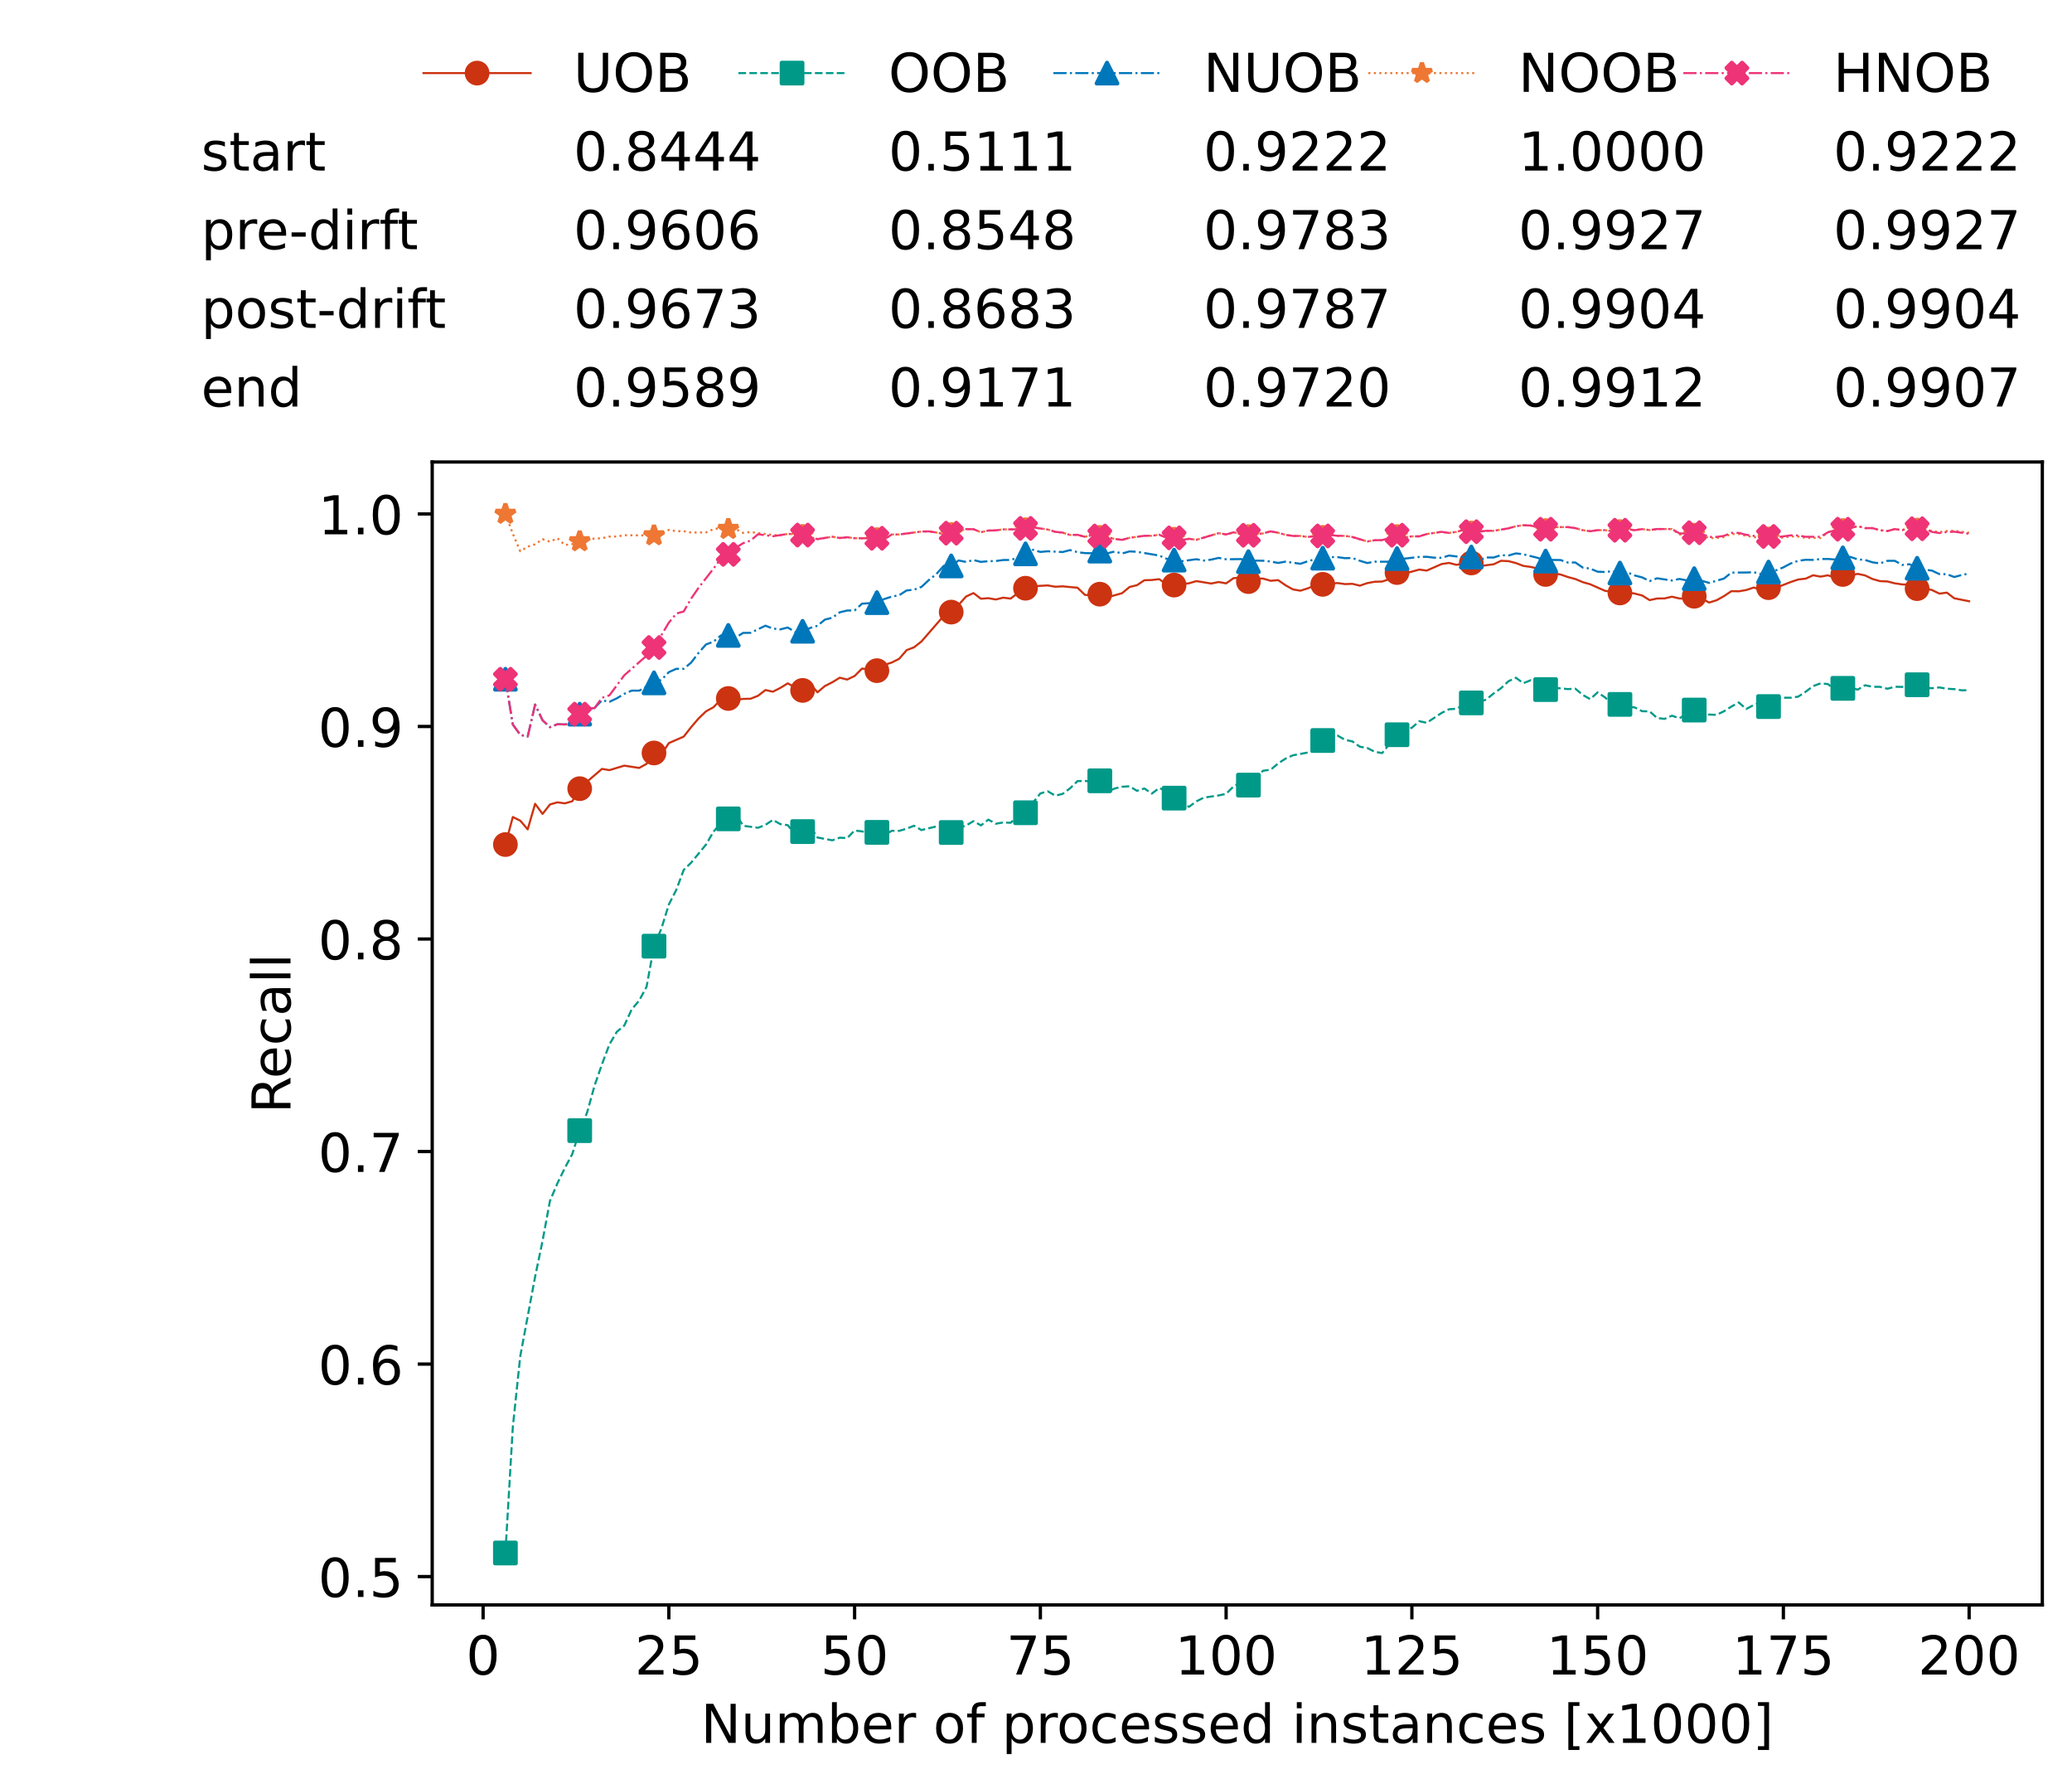 <?xml version="1.0" encoding="utf-8" standalone="no"?>
<!DOCTYPE svg PUBLIC "-//W3C//DTD SVG 1.1//EN"
  "http://www.w3.org/Graphics/SVG/1.1/DTD/svg11.dtd">
<!-- Created with matplotlib (https://matplotlib.org/) -->
<svg height="432.615pt" version="1.1" viewBox="0 0 502.65 432.615" width="502.65pt" xmlns="http://www.w3.org/2000/svg" xmlns:xlink="http://www.w3.org/1999/xlink">
 <defs>
  <style type="text/css">*{stroke-linecap:butt;stroke-linejoin:round;}</style>
 </defs>
 <g id="figure_1">
  <g id="patch_1">
   <path d="M 0 432.615 
L 502.65 432.615 
L 502.65 0 
L 0 0 
z
" style="fill:#ffffff;"/>
  </g>
  <g id="axes_1">
   <g id="patch_2">
    <path d="M 104.85 389.252 
L 495.45 389.252 
L 495.45 112.052 
L 104.85 112.052 
z
" style="fill:#ffffff;"/>
   </g>
   <g id="matplotlib.axis_1">
    <g id="xtick_1">
     <g id="line2d_1">
      <defs>
       <path d="M 0 0 
L 0 3.5 
" id="m6175408ee1" style="stroke:#000000;stroke-width:0.8;"/>
      </defs>
      <g>
       <use style="stroke:#000000;stroke-width:0.8;" x="117.197" xlink:href="#m6175408ee1" y="389.252"/>
      </g>
     </g>
     <g id="text_1">
      <!-- 0 -->
      <g transform="translate(113.061 406.13)scale(0.13 -0.13)">
       <defs>
        <path d="M 31.781 66.406 
Q 24.172 66.406 20.328 58.906 
Q 16.5 51.422 16.5 36.375 
Q 16.5 21.391 20.328 13.891 
Q 24.172 6.391 31.781 6.391 
Q 39.453 6.391 43.281 13.891 
Q 47.125 21.391 47.125 36.375 
Q 47.125 51.422 43.281 58.906 
Q 39.453 66.406 31.781 66.406 
z
M 31.781 74.219 
Q 44.047 74.219 50.516 64.516 
Q 56.984 54.828 56.984 36.375 
Q 56.984 17.969 50.516 8.266 
Q 44.047 -1.422 31.781 -1.422 
Q 19.531 -1.422 13.062 8.266 
Q 6.594 17.969 6.594 36.375 
Q 6.594 54.828 13.062 64.516 
Q 19.531 74.219 31.781 74.219 
z
" id="DejaVuSans-48"/>
       </defs>
       <use xlink:href="#DejaVuSans-48"/>
      </g>
     </g>
    </g>
    <g id="xtick_2">
     <g id="line2d_2">
      <g>
       <use style="stroke:#000000;stroke-width:0.8;" x="162.259" xlink:href="#m6175408ee1" y="389.252"/>
      </g>
     </g>
     <g id="text_2">
      <!-- 25 -->
      <g transform="translate(153.988 406.13)scale(0.13 -0.13)">
       <defs>
        <path d="M 19.188 8.297 
L 53.609 8.297 
L 53.609 0 
L 7.328 0 
L 7.328 8.297 
Q 12.938 14.109 22.625 23.891 
Q 32.328 33.688 34.812 36.531 
Q 39.547 41.844 41.422 45.531 
Q 43.312 49.219 43.312 52.781 
Q 43.312 58.594 39.234 62.25 
Q 35.156 65.922 28.609 65.922 
Q 23.969 65.922 18.812 64.312 
Q 13.672 62.703 7.812 59.422 
L 7.812 69.391 
Q 13.766 71.781 18.938 73 
Q 24.125 74.219 28.422 74.219 
Q 39.75 74.219 46.484 68.547 
Q 53.219 62.891 53.219 53.422 
Q 53.219 48.922 51.531 44.891 
Q 49.859 40.875 45.406 35.406 
Q 44.188 33.984 37.641 27.219 
Q 31.109 20.453 19.188 8.297 
z
" id="DejaVuSans-50"/>
        <path d="M 10.797 72.906 
L 49.516 72.906 
L 49.516 64.594 
L 19.828 64.594 
L 19.828 46.734 
Q 21.969 47.469 24.109 47.828 
Q 26.266 48.188 28.422 48.188 
Q 40.625 48.188 47.75 41.5 
Q 54.891 34.812 54.891 23.391 
Q 54.891 11.625 47.562 5.094 
Q 40.234 -1.422 26.906 -1.422 
Q 22.312 -1.422 17.547 -0.641 
Q 12.797 0.141 7.719 1.703 
L 7.719 11.625 
Q 12.109 9.234 16.797 8.062 
Q 21.484 6.891 26.703 6.891 
Q 35.156 6.891 40.078 11.328 
Q 45.016 15.766 45.016 23.391 
Q 45.016 31 40.078 35.438 
Q 35.156 39.891 26.703 39.891 
Q 22.75 39.891 18.812 39.016 
Q 14.891 38.141 10.797 36.281 
z
" id="DejaVuSans-53"/>
       </defs>
       <use xlink:href="#DejaVuSans-50"/>
       <use x="63.623" xlink:href="#DejaVuSans-53"/>
      </g>
     </g>
    </g>
    <g id="xtick_3">
     <g id="line2d_3">
      <g>
       <use style="stroke:#000000;stroke-width:0.8;" x="207.322" xlink:href="#m6175408ee1" y="389.252"/>
      </g>
     </g>
     <g id="text_3">
      <!-- 50 -->
      <g transform="translate(199.05 406.13)scale(0.13 -0.13)">
       <use xlink:href="#DejaVuSans-53"/>
       <use x="63.623" xlink:href="#DejaVuSans-48"/>
      </g>
     </g>
    </g>
    <g id="xtick_4">
     <g id="line2d_4">
      <g>
       <use style="stroke:#000000;stroke-width:0.8;" x="252.384" xlink:href="#m6175408ee1" y="389.252"/>
      </g>
     </g>
     <g id="text_4">
      <!-- 75 -->
      <g transform="translate(244.113 406.13)scale(0.13 -0.13)">
       <defs>
        <path d="M 8.203 72.906 
L 55.078 72.906 
L 55.078 68.703 
L 28.609 0 
L 18.312 0 
L 43.219 64.594 
L 8.203 64.594 
z
" id="DejaVuSans-55"/>
       </defs>
       <use xlink:href="#DejaVuSans-55"/>
       <use x="63.623" xlink:href="#DejaVuSans-53"/>
      </g>
     </g>
    </g>
    <g id="xtick_5">
     <g id="line2d_5">
      <g>
       <use style="stroke:#000000;stroke-width:0.8;" x="297.446" xlink:href="#m6175408ee1" y="389.252"/>
      </g>
     </g>
     <g id="text_5">
      <!-- 100 -->
      <g transform="translate(285.039 406.13)scale(0.13 -0.13)">
       <defs>
        <path d="M 12.406 8.297 
L 28.516 8.297 
L 28.516 63.922 
L 10.984 60.406 
L 10.984 69.391 
L 28.422 72.906 
L 38.281 72.906 
L 38.281 8.297 
L 54.391 8.297 
L 54.391 0 
L 12.406 0 
z
" id="DejaVuSans-49"/>
       </defs>
       <use xlink:href="#DejaVuSans-49"/>
       <use x="63.623" xlink:href="#DejaVuSans-48"/>
       <use x="127.246" xlink:href="#DejaVuSans-48"/>
      </g>
     </g>
    </g>
    <g id="xtick_6">
     <g id="line2d_6">
      <g>
       <use style="stroke:#000000;stroke-width:0.8;" x="342.509" xlink:href="#m6175408ee1" y="389.252"/>
      </g>
     </g>
     <g id="text_6">
      <!-- 125 -->
      <g transform="translate(330.102 406.13)scale(0.13 -0.13)">
       <use xlink:href="#DejaVuSans-49"/>
       <use x="63.623" xlink:href="#DejaVuSans-50"/>
       <use x="127.246" xlink:href="#DejaVuSans-53"/>
      </g>
     </g>
    </g>
    <g id="xtick_7">
     <g id="line2d_7">
      <g>
       <use style="stroke:#000000;stroke-width:0.8;" x="387.571" xlink:href="#m6175408ee1" y="389.252"/>
      </g>
     </g>
     <g id="text_7">
      <!-- 150 -->
      <g transform="translate(375.164 406.13)scale(0.13 -0.13)">
       <use xlink:href="#DejaVuSans-49"/>
       <use x="63.623" xlink:href="#DejaVuSans-53"/>
       <use x="127.246" xlink:href="#DejaVuSans-48"/>
      </g>
     </g>
    </g>
    <g id="xtick_8">
     <g id="line2d_8">
      <g>
       <use style="stroke:#000000;stroke-width:0.8;" x="432.633" xlink:href="#m6175408ee1" y="389.252"/>
      </g>
     </g>
     <g id="text_8">
      <!-- 175 -->
      <g transform="translate(420.226 406.13)scale(0.13 -0.13)">
       <use xlink:href="#DejaVuSans-49"/>
       <use x="63.623" xlink:href="#DejaVuSans-55"/>
       <use x="127.246" xlink:href="#DejaVuSans-53"/>
      </g>
     </g>
    </g>
    <g id="xtick_9">
     <g id="line2d_9">
      <g>
       <use style="stroke:#000000;stroke-width:0.8;" x="477.695" xlink:href="#m6175408ee1" y="389.252"/>
      </g>
     </g>
     <g id="text_9">
      <!-- 200 -->
      <g transform="translate(465.289 406.13)scale(0.13 -0.13)">
       <use xlink:href="#DejaVuSans-50"/>
       <use x="63.623" xlink:href="#DejaVuSans-48"/>
       <use x="127.246" xlink:href="#DejaVuSans-48"/>
      </g>
     </g>
    </g>
    <g id="text_10">
     <!-- Number of processed instances [x1000] -->
     <g transform="translate(170.025 422.711)scale(0.13 -0.13)">
      <defs>
       <path d="M 9.812 72.906 
L 23.094 72.906 
L 55.422 11.922 
L 55.422 72.906 
L 64.984 72.906 
L 64.984 0 
L 51.703 0 
L 19.391 60.984 
L 19.391 0 
L 9.812 0 
z
" id="DejaVuSans-78"/>
       <path d="M 8.5 21.578 
L 8.5 54.688 
L 17.484 54.688 
L 17.484 21.922 
Q 17.484 14.156 20.5 10.266 
Q 23.531 6.391 29.594 6.391 
Q 36.859 6.391 41.078 11.031 
Q 45.312 15.672 45.312 23.688 
L 45.312 54.688 
L 54.297 54.688 
L 54.297 0 
L 45.312 0 
L 45.312 8.406 
Q 42.047 3.422 37.719 1 
Q 33.406 -1.422 27.688 -1.422 
Q 18.266 -1.422 13.375 4.438 
Q 8.5 10.297 8.5 21.578 
z
M 31.109 56 
z
" id="DejaVuSans-117"/>
       <path d="M 52 44.188 
Q 55.375 50.25 60.062 53.125 
Q 64.75 56 71.094 56 
Q 79.641 56 84.281 50.016 
Q 88.922 44.047 88.922 33.016 
L 88.922 0 
L 79.891 0 
L 79.891 32.719 
Q 79.891 40.578 77.094 44.375 
Q 74.312 48.188 68.609 48.188 
Q 61.625 48.188 57.562 43.547 
Q 53.516 38.922 53.516 30.906 
L 53.516 0 
L 44.484 0 
L 44.484 32.719 
Q 44.484 40.625 41.703 44.406 
Q 38.922 48.188 33.109 48.188 
Q 26.219 48.188 22.156 43.531 
Q 18.109 38.875 18.109 30.906 
L 18.109 0 
L 9.078 0 
L 9.078 54.688 
L 18.109 54.688 
L 18.109 46.188 
Q 21.188 51.219 25.484 53.609 
Q 29.781 56 35.688 56 
Q 41.656 56 45.828 52.969 
Q 50 49.953 52 44.188 
z
" id="DejaVuSans-109"/>
       <path d="M 48.688 27.297 
Q 48.688 37.203 44.609 42.844 
Q 40.531 48.484 33.406 48.484 
Q 26.266 48.484 22.188 42.844 
Q 18.109 37.203 18.109 27.297 
Q 18.109 17.391 22.188 11.75 
Q 26.266 6.109 33.406 6.109 
Q 40.531 6.109 44.609 11.75 
Q 48.688 17.391 48.688 27.297 
z
M 18.109 46.391 
Q 20.953 51.266 25.266 53.625 
Q 29.594 56 35.594 56 
Q 45.562 56 51.781 48.094 
Q 58.016 40.188 58.016 27.297 
Q 58.016 14.406 51.781 6.484 
Q 45.562 -1.422 35.594 -1.422 
Q 29.594 -1.422 25.266 0.953 
Q 20.953 3.328 18.109 8.203 
L 18.109 0 
L 9.078 0 
L 9.078 75.984 
L 18.109 75.984 
z
" id="DejaVuSans-98"/>
       <path d="M 56.203 29.594 
L 56.203 25.203 
L 14.891 25.203 
Q 15.484 15.922 20.484 11.062 
Q 25.484 6.203 34.422 6.203 
Q 39.594 6.203 44.453 7.469 
Q 49.312 8.734 54.109 11.281 
L 54.109 2.781 
Q 49.266 0.734 44.188 -0.344 
Q 39.109 -1.422 33.891 -1.422 
Q 20.797 -1.422 13.156 6.188 
Q 5.516 13.812 5.516 26.812 
Q 5.516 40.234 12.766 48.109 
Q 20.016 56 32.328 56 
Q 43.359 56 49.781 48.891 
Q 56.203 41.797 56.203 29.594 
z
M 47.219 32.234 
Q 47.125 39.594 43.094 43.984 
Q 39.062 48.391 32.422 48.391 
Q 24.906 48.391 20.391 44.141 
Q 15.875 39.891 15.188 32.172 
z
" id="DejaVuSans-101"/>
       <path d="M 41.109 46.297 
Q 39.594 47.172 37.812 47.578 
Q 36.031 48 33.891 48 
Q 26.266 48 22.188 43.047 
Q 18.109 38.094 18.109 28.812 
L 18.109 0 
L 9.078 0 
L 9.078 54.688 
L 18.109 54.688 
L 18.109 46.188 
Q 20.953 51.172 25.484 53.578 
Q 30.031 56 36.531 56 
Q 37.453 56 38.578 55.875 
Q 39.703 55.766 41.062 55.516 
z
" id="DejaVuSans-114"/>
       <path id="DejaVuSans-32"/>
       <path d="M 30.609 48.391 
Q 23.391 48.391 19.188 42.75 
Q 14.984 37.109 14.984 27.297 
Q 14.984 17.484 19.156 11.844 
Q 23.344 6.203 30.609 6.203 
Q 37.797 6.203 41.984 11.859 
Q 46.188 17.531 46.188 27.297 
Q 46.188 37.016 41.984 42.703 
Q 37.797 48.391 30.609 48.391 
z
M 30.609 56 
Q 42.328 56 49.016 48.375 
Q 55.719 40.766 55.719 27.297 
Q 55.719 13.875 49.016 6.219 
Q 42.328 -1.422 30.609 -1.422 
Q 18.844 -1.422 12.172 6.219 
Q 5.516 13.875 5.516 27.297 
Q 5.516 40.766 12.172 48.375 
Q 18.844 56 30.609 56 
z
" id="DejaVuSans-111"/>
       <path d="M 37.109 75.984 
L 37.109 68.5 
L 28.516 68.5 
Q 23.688 68.5 21.797 66.547 
Q 19.922 64.594 19.922 59.516 
L 19.922 54.688 
L 34.719 54.688 
L 34.719 47.703 
L 19.922 47.703 
L 19.922 0 
L 10.891 0 
L 10.891 47.703 
L 2.297 47.703 
L 2.297 54.688 
L 10.891 54.688 
L 10.891 58.5 
Q 10.891 67.625 15.141 71.797 
Q 19.391 75.984 28.609 75.984 
z
" id="DejaVuSans-102"/>
       <path d="M 18.109 8.203 
L 18.109 -20.797 
L 9.078 -20.797 
L 9.078 54.688 
L 18.109 54.688 
L 18.109 46.391 
Q 20.953 51.266 25.266 53.625 
Q 29.594 56 35.594 56 
Q 45.562 56 51.781 48.094 
Q 58.016 40.188 58.016 27.297 
Q 58.016 14.406 51.781 6.484 
Q 45.562 -1.422 35.594 -1.422 
Q 29.594 -1.422 25.266 0.953 
Q 20.953 3.328 18.109 8.203 
z
M 48.688 27.297 
Q 48.688 37.203 44.609 42.844 
Q 40.531 48.484 33.406 48.484 
Q 26.266 48.484 22.188 42.844 
Q 18.109 37.203 18.109 27.297 
Q 18.109 17.391 22.188 11.75 
Q 26.266 6.109 33.406 6.109 
Q 40.531 6.109 44.609 11.75 
Q 48.688 17.391 48.688 27.297 
z
" id="DejaVuSans-112"/>
       <path d="M 48.781 52.594 
L 48.781 44.188 
Q 44.969 46.297 41.141 47.344 
Q 37.312 48.391 33.406 48.391 
Q 24.656 48.391 19.812 42.844 
Q 14.984 37.312 14.984 27.297 
Q 14.984 17.281 19.812 11.734 
Q 24.656 6.203 33.406 6.203 
Q 37.312 6.203 41.141 7.25 
Q 44.969 8.297 48.781 10.406 
L 48.781 2.094 
Q 45.016 0.344 40.984 -0.531 
Q 36.969 -1.422 32.422 -1.422 
Q 20.062 -1.422 12.781 6.344 
Q 5.516 14.109 5.516 27.297 
Q 5.516 40.672 12.859 48.328 
Q 20.219 56 33.016 56 
Q 37.156 56 41.109 55.141 
Q 45.062 54.297 48.781 52.594 
z
" id="DejaVuSans-99"/>
       <path d="M 44.281 53.078 
L 44.281 44.578 
Q 40.484 46.531 36.375 47.5 
Q 32.281 48.484 27.875 48.484 
Q 21.188 48.484 17.844 46.438 
Q 14.5 44.391 14.5 40.281 
Q 14.5 37.156 16.891 35.375 
Q 19.281 33.594 26.516 31.984 
L 29.594 31.297 
Q 39.156 29.25 43.188 25.516 
Q 47.219 21.781 47.219 15.094 
Q 47.219 7.469 41.188 3.016 
Q 35.156 -1.422 24.609 -1.422 
Q 20.219 -1.422 15.453 -0.562 
Q 10.688 0.297 5.422 2 
L 5.422 11.281 
Q 10.406 8.688 15.234 7.391 
Q 20.062 6.109 24.812 6.109 
Q 31.156 6.109 34.562 8.281 
Q 37.984 10.453 37.984 14.406 
Q 37.984 18.062 35.516 20.016 
Q 33.062 21.969 24.703 23.781 
L 21.578 24.516 
Q 13.234 26.266 9.516 29.906 
Q 5.812 33.547 5.812 39.891 
Q 5.812 47.609 11.281 51.797 
Q 16.75 56 26.812 56 
Q 31.781 56 36.172 55.266 
Q 40.578 54.547 44.281 53.078 
z
" id="DejaVuSans-115"/>
       <path d="M 45.406 46.391 
L 45.406 75.984 
L 54.391 75.984 
L 54.391 0 
L 45.406 0 
L 45.406 8.203 
Q 42.578 3.328 38.25 0.953 
Q 33.938 -1.422 27.875 -1.422 
Q 17.969 -1.422 11.734 6.484 
Q 5.516 14.406 5.516 27.297 
Q 5.516 40.188 11.734 48.094 
Q 17.969 56 27.875 56 
Q 33.938 56 38.25 53.625 
Q 42.578 51.266 45.406 46.391 
z
M 14.797 27.297 
Q 14.797 17.391 18.875 11.75 
Q 22.953 6.109 30.078 6.109 
Q 37.203 6.109 41.297 11.75 
Q 45.406 17.391 45.406 27.297 
Q 45.406 37.203 41.297 42.844 
Q 37.203 48.484 30.078 48.484 
Q 22.953 48.484 18.875 42.844 
Q 14.797 37.203 14.797 27.297 
z
" id="DejaVuSans-100"/>
       <path d="M 9.422 54.688 
L 18.406 54.688 
L 18.406 0 
L 9.422 0 
z
M 9.422 75.984 
L 18.406 75.984 
L 18.406 64.594 
L 9.422 64.594 
z
" id="DejaVuSans-105"/>
       <path d="M 54.891 33.016 
L 54.891 0 
L 45.906 0 
L 45.906 32.719 
Q 45.906 40.484 42.875 44.328 
Q 39.844 48.188 33.797 48.188 
Q 26.516 48.188 22.312 43.547 
Q 18.109 38.922 18.109 30.906 
L 18.109 0 
L 9.078 0 
L 9.078 54.688 
L 18.109 54.688 
L 18.109 46.188 
Q 21.344 51.125 25.703 53.562 
Q 30.078 56 35.797 56 
Q 45.219 56 50.047 50.172 
Q 54.891 44.344 54.891 33.016 
z
" id="DejaVuSans-110"/>
       <path d="M 18.312 70.219 
L 18.312 54.688 
L 36.812 54.688 
L 36.812 47.703 
L 18.312 47.703 
L 18.312 18.016 
Q 18.312 11.328 20.141 9.422 
Q 21.969 7.516 27.594 7.516 
L 36.812 7.516 
L 36.812 0 
L 27.594 0 
Q 17.188 0 13.234 3.875 
Q 9.281 7.766 9.281 18.016 
L 9.281 47.703 
L 2.688 47.703 
L 2.688 54.688 
L 9.281 54.688 
L 9.281 70.219 
z
" id="DejaVuSans-116"/>
       <path d="M 34.281 27.484 
Q 23.391 27.484 19.188 25 
Q 14.984 22.516 14.984 16.5 
Q 14.984 11.719 18.141 8.906 
Q 21.297 6.109 26.703 6.109 
Q 34.188 6.109 38.703 11.406 
Q 43.219 16.703 43.219 25.484 
L 43.219 27.484 
z
M 52.203 31.203 
L 52.203 0 
L 43.219 0 
L 43.219 8.297 
Q 40.141 3.328 35.547 0.953 
Q 30.953 -1.422 24.312 -1.422 
Q 15.922 -1.422 10.953 3.297 
Q 6 8.016 6 15.922 
Q 6 25.141 12.172 29.828 
Q 18.359 34.516 30.609 34.516 
L 43.219 34.516 
L 43.219 35.406 
Q 43.219 41.609 39.141 45 
Q 35.062 48.391 27.688 48.391 
Q 23 48.391 18.547 47.266 
Q 14.109 46.141 10.016 43.891 
L 10.016 52.203 
Q 14.938 54.109 19.578 55.047 
Q 24.219 56 28.609 56 
Q 40.484 56 46.344 49.844 
Q 52.203 43.703 52.203 31.203 
z
" id="DejaVuSans-97"/>
       <path d="M 8.594 75.984 
L 29.297 75.984 
L 29.297 69 
L 17.578 69 
L 17.578 -6.203 
L 29.297 -6.203 
L 29.297 -13.188 
L 8.594 -13.188 
z
" id="DejaVuSans-91"/>
       <path d="M 54.891 54.688 
L 35.109 28.078 
L 55.906 0 
L 45.312 0 
L 29.391 21.484 
L 13.484 0 
L 2.875 0 
L 24.125 28.609 
L 4.688 54.688 
L 15.281 54.688 
L 29.781 35.203 
L 44.281 54.688 
z
" id="DejaVuSans-120"/>
       <path d="M 30.422 75.984 
L 30.422 -13.188 
L 9.719 -13.188 
L 9.719 -6.203 
L 21.391 -6.203 
L 21.391 69 
L 9.719 69 
L 9.719 75.984 
z
" id="DejaVuSans-93"/>
      </defs>
      <use xlink:href="#DejaVuSans-78"/>
      <use x="74.805" xlink:href="#DejaVuSans-117"/>
      <use x="138.184" xlink:href="#DejaVuSans-109"/>
      <use x="235.596" xlink:href="#DejaVuSans-98"/>
      <use x="299.072" xlink:href="#DejaVuSans-101"/>
      <use x="360.596" xlink:href="#DejaVuSans-114"/>
      <use x="401.709" xlink:href="#DejaVuSans-32"/>
      <use x="433.496" xlink:href="#DejaVuSans-111"/>
      <use x="494.678" xlink:href="#DejaVuSans-102"/>
      <use x="529.883" xlink:href="#DejaVuSans-32"/>
      <use x="561.67" xlink:href="#DejaVuSans-112"/>
      <use x="625.146" xlink:href="#DejaVuSans-114"/>
      <use x="664.01" xlink:href="#DejaVuSans-111"/>
      <use x="725.191" xlink:href="#DejaVuSans-99"/>
      <use x="780.172" xlink:href="#DejaVuSans-101"/>
      <use x="841.695" xlink:href="#DejaVuSans-115"/>
      <use x="893.795" xlink:href="#DejaVuSans-115"/>
      <use x="945.895" xlink:href="#DejaVuSans-101"/>
      <use x="1007.418" xlink:href="#DejaVuSans-100"/>
      <use x="1070.895" xlink:href="#DejaVuSans-32"/>
      <use x="1102.682" xlink:href="#DejaVuSans-105"/>
      <use x="1130.465" xlink:href="#DejaVuSans-110"/>
      <use x="1193.844" xlink:href="#DejaVuSans-115"/>
      <use x="1245.943" xlink:href="#DejaVuSans-116"/>
      <use x="1285.152" xlink:href="#DejaVuSans-97"/>
      <use x="1346.432" xlink:href="#DejaVuSans-110"/>
      <use x="1409.811" xlink:href="#DejaVuSans-99"/>
      <use x="1464.791" xlink:href="#DejaVuSans-101"/>
      <use x="1526.314" xlink:href="#DejaVuSans-115"/>
      <use x="1578.414" xlink:href="#DejaVuSans-32"/>
      <use x="1610.201" xlink:href="#DejaVuSans-91"/>
      <use x="1649.215" xlink:href="#DejaVuSans-120"/>
      <use x="1708.395" xlink:href="#DejaVuSans-49"/>
      <use x="1772.018" xlink:href="#DejaVuSans-48"/>
      <use x="1835.641" xlink:href="#DejaVuSans-48"/>
      <use x="1899.264" xlink:href="#DejaVuSans-48"/>
      <use x="1962.887" xlink:href="#DejaVuSans-93"/>
     </g>
    </g>
   </g>
   <g id="matplotlib.axis_2">
    <g id="ytick_1">
     <g id="line2d_10">
      <defs>
       <path d="M 0 0 
L -3.5 0 
" id="m113ca688de" style="stroke:#000000;stroke-width:0.8;"/>
      </defs>
      <g>
       <use style="stroke:#000000;stroke-width:0.8;" x="104.85" xlink:href="#m113ca688de" y="382.379"/>
      </g>
     </g>
     <g id="text_11">
      <!-- 0.5 -->
      <g transform="translate(77.176 387.318)scale(0.13 -0.13)">
       <defs>
        <path d="M 10.688 12.406 
L 21 12.406 
L 21 0 
L 10.688 0 
z
" id="DejaVuSans-46"/>
       </defs>
       <use xlink:href="#DejaVuSans-48"/>
       <use x="63.623" xlink:href="#DejaVuSans-46"/>
       <use x="95.41" xlink:href="#DejaVuSans-53"/>
      </g>
     </g>
    </g>
    <g id="ytick_2">
     <g id="line2d_11">
      <g>
       <use style="stroke:#000000;stroke-width:0.8;" x="104.85" xlink:href="#m113ca688de" y="330.834"/>
      </g>
     </g>
     <g id="text_12">
      <!-- 0.6 -->
      <g transform="translate(77.176 335.773)scale(0.13 -0.13)">
       <defs>
        <path d="M 33.016 40.375 
Q 26.375 40.375 22.484 35.828 
Q 18.609 31.297 18.609 23.391 
Q 18.609 15.531 22.484 10.953 
Q 26.375 6.391 33.016 6.391 
Q 39.656 6.391 43.531 10.953 
Q 47.406 15.531 47.406 23.391 
Q 47.406 31.297 43.531 35.828 
Q 39.656 40.375 33.016 40.375 
z
M 52.594 71.297 
L 52.594 62.312 
Q 48.875 64.062 45.094 64.984 
Q 41.312 65.922 37.594 65.922 
Q 27.828 65.922 22.672 59.328 
Q 17.531 52.734 16.797 39.406 
Q 19.672 43.656 24.016 45.922 
Q 28.375 48.188 33.594 48.188 
Q 44.578 48.188 50.953 41.516 
Q 57.328 34.859 57.328 23.391 
Q 57.328 12.156 50.688 5.359 
Q 44.047 -1.422 33.016 -1.422 
Q 20.359 -1.422 13.672 8.266 
Q 6.984 17.969 6.984 36.375 
Q 6.984 53.656 15.188 63.938 
Q 23.391 74.219 37.203 74.219 
Q 40.922 74.219 44.703 73.484 
Q 48.484 72.75 52.594 71.297 
z
" id="DejaVuSans-54"/>
       </defs>
       <use xlink:href="#DejaVuSans-48"/>
       <use x="63.623" xlink:href="#DejaVuSans-46"/>
       <use x="95.41" xlink:href="#DejaVuSans-54"/>
      </g>
     </g>
    </g>
    <g id="ytick_3">
     <g id="line2d_12">
      <g>
       <use style="stroke:#000000;stroke-width:0.8;" x="104.85" xlink:href="#m113ca688de" y="279.288"/>
      </g>
     </g>
     <g id="text_13">
      <!-- 0.7 -->
      <g transform="translate(77.176 284.227)scale(0.13 -0.13)">
       <use xlink:href="#DejaVuSans-48"/>
       <use x="63.623" xlink:href="#DejaVuSans-46"/>
       <use x="95.41" xlink:href="#DejaVuSans-55"/>
      </g>
     </g>
    </g>
    <g id="ytick_4">
     <g id="line2d_13">
      <g>
       <use style="stroke:#000000;stroke-width:0.8;" x="104.85" xlink:href="#m113ca688de" y="227.743"/>
      </g>
     </g>
     <g id="text_14">
      <!-- 0.8 -->
      <g transform="translate(77.176 232.682)scale(0.13 -0.13)">
       <defs>
        <path d="M 31.781 34.625 
Q 24.75 34.625 20.719 30.859 
Q 16.703 27.094 16.703 20.516 
Q 16.703 13.922 20.719 10.156 
Q 24.75 6.391 31.781 6.391 
Q 38.812 6.391 42.859 10.172 
Q 46.922 13.969 46.922 20.516 
Q 46.922 27.094 42.891 30.859 
Q 38.875 34.625 31.781 34.625 
z
M 21.922 38.812 
Q 15.578 40.375 12.031 44.719 
Q 8.5 49.078 8.5 55.328 
Q 8.5 64.062 14.719 69.141 
Q 20.953 74.219 31.781 74.219 
Q 42.672 74.219 48.875 69.141 
Q 55.078 64.062 55.078 55.328 
Q 55.078 49.078 51.531 44.719 
Q 48 40.375 41.703 38.812 
Q 48.828 37.156 52.797 32.312 
Q 56.781 27.484 56.781 20.516 
Q 56.781 9.906 50.312 4.234 
Q 43.844 -1.422 31.781 -1.422 
Q 19.734 -1.422 13.25 4.234 
Q 6.781 9.906 6.781 20.516 
Q 6.781 27.484 10.781 32.312 
Q 14.797 37.156 21.922 38.812 
z
M 18.312 54.391 
Q 18.312 48.734 21.844 45.562 
Q 25.391 42.391 31.781 42.391 
Q 38.141 42.391 41.719 45.562 
Q 45.312 48.734 45.312 54.391 
Q 45.312 60.062 41.719 63.234 
Q 38.141 66.406 31.781 66.406 
Q 25.391 66.406 21.844 63.234 
Q 18.312 60.062 18.312 54.391 
z
" id="DejaVuSans-56"/>
       </defs>
       <use xlink:href="#DejaVuSans-48"/>
       <use x="63.623" xlink:href="#DejaVuSans-46"/>
       <use x="95.41" xlink:href="#DejaVuSans-56"/>
      </g>
     </g>
    </g>
    <g id="ytick_5">
     <g id="line2d_14">
      <g>
       <use style="stroke:#000000;stroke-width:0.8;" x="104.85" xlink:href="#m113ca688de" y="176.197"/>
      </g>
     </g>
     <g id="text_15">
      <!-- 0.9 -->
      <g transform="translate(77.176 181.136)scale(0.13 -0.13)">
       <defs>
        <path d="M 10.984 1.516 
L 10.984 10.5 
Q 14.703 8.734 18.5 7.812 
Q 22.312 6.891 25.984 6.891 
Q 35.75 6.891 40.891 13.453 
Q 46.047 20.016 46.781 33.406 
Q 43.953 29.203 39.594 26.953 
Q 35.25 24.703 29.984 24.703 
Q 19.047 24.703 12.672 31.312 
Q 6.297 37.938 6.297 49.422 
Q 6.297 60.641 12.938 67.422 
Q 19.578 74.219 30.609 74.219 
Q 43.266 74.219 49.922 64.516 
Q 56.594 54.828 56.594 36.375 
Q 56.594 19.141 48.406 8.859 
Q 40.234 -1.422 26.422 -1.422 
Q 22.703 -1.422 18.891 -0.688 
Q 15.094 0.047 10.984 1.516 
z
M 30.609 32.422 
Q 37.25 32.422 41.125 36.953 
Q 45.016 41.5 45.016 49.422 
Q 45.016 57.281 41.125 61.844 
Q 37.25 66.406 30.609 66.406 
Q 23.969 66.406 20.094 61.844 
Q 16.219 57.281 16.219 49.422 
Q 16.219 41.5 20.094 36.953 
Q 23.969 32.422 30.609 32.422 
z
" id="DejaVuSans-57"/>
       </defs>
       <use xlink:href="#DejaVuSans-48"/>
       <use x="63.623" xlink:href="#DejaVuSans-46"/>
       <use x="95.41" xlink:href="#DejaVuSans-57"/>
      </g>
     </g>
    </g>
    <g id="ytick_6">
     <g id="line2d_15">
      <g>
       <use style="stroke:#000000;stroke-width:0.8;" x="104.85" xlink:href="#m113ca688de" y="124.652"/>
      </g>
     </g>
     <g id="text_16">
      <!-- 1.0 -->
      <g transform="translate(77.176 129.591)scale(0.13 -0.13)">
       <use xlink:href="#DejaVuSans-49"/>
       <use x="63.623" xlink:href="#DejaVuSans-46"/>
       <use x="95.41" xlink:href="#DejaVuSans-48"/>
      </g>
     </g>
    </g>
    <g id="text_17">
     <!-- Recall -->
     <g transform="translate(70.472 270.044)rotate(-90)scale(0.13 -0.13)">
      <defs>
       <path d="M 44.391 34.188 
Q 47.562 33.109 50.562 29.594 
Q 53.562 26.078 56.594 19.922 
L 66.609 0 
L 56 0 
L 46.688 18.703 
Q 43.062 26.031 39.672 28.422 
Q 36.281 30.812 30.422 30.812 
L 19.672 30.812 
L 19.672 0 
L 9.812 0 
L 9.812 72.906 
L 32.078 72.906 
Q 44.578 72.906 50.734 67.672 
Q 56.891 62.453 56.891 51.906 
Q 56.891 45.016 53.688 40.469 
Q 50.484 35.938 44.391 34.188 
z
M 19.672 64.797 
L 19.672 38.922 
L 32.078 38.922 
Q 39.203 38.922 42.844 42.219 
Q 46.484 45.516 46.484 51.906 
Q 46.484 58.297 42.844 61.547 
Q 39.203 64.797 32.078 64.797 
z
" id="DejaVuSans-82"/>
       <path d="M 9.422 75.984 
L 18.406 75.984 
L 18.406 0 
L 9.422 0 
z
" id="DejaVuSans-108"/>
      </defs>
      <use xlink:href="#DejaVuSans-82"/>
      <use x="64.982" xlink:href="#DejaVuSans-101"/>
      <use x="126.506" xlink:href="#DejaVuSans-99"/>
      <use x="181.486" xlink:href="#DejaVuSans-97"/>
      <use x="242.766" xlink:href="#DejaVuSans-108"/>
      <use x="270.549" xlink:href="#DejaVuSans-108"/>
     </g>
    </g>
   </g>
   <g id="line2d_16"/>
   <g id="line2d_17"/>
   <g id="line2d_18"/>
   <g id="line2d_19"/>
   <g id="line2d_20"/>
   <g id="line2d_21">
    <path clip-path="url(#pc068d04c8a)" d="M 122.605 204.834 
L 124.407 198.152 
L 126.21 199.034 
L 128.012 201.149 
L 129.815 194.946 
L 131.617 197.401 
L 133.419 195.108 
L 135.222 194.594 
L 137.024 194.841 
L 138.827 194.333 
L 140.629 191.278 
L 142.432 189.561 
L 146.037 186.483 
L 147.839 186.784 
L 151.444 185.694 
L 155.049 186.251 
L 156.852 185.261 
L 158.654 182.623 
L 160.457 182.964 
L 162.259 180.219 
L 165.864 178.652 
L 167.667 176.358 
L 169.469 174.245 
L 171.272 172.522 
L 173.074 171.539 
L 174.877 169.677 
L 176.679 169.404 
L 178.482 169.732 
L 180.284 169.508 
L 182.087 169.468 
L 183.889 168.752 
L 185.692 167.358 
L 187.494 167.76 
L 189.297 166.845 
L 191.099 165.735 
L 192.902 166.727 
L 194.704 167.446 
L 196.507 165.781 
L 198.309 167.907 
L 200.112 166.386 
L 201.914 165.472 
L 203.717 164.366 
L 205.519 164.815 
L 207.322 163.951 
L 209.124 162.148 
L 212.729 162.659 
L 214.532 161.257 
L 216.334 160.688 
L 218.137 159.777 
L 219.939 157.682 
L 221.742 156.991 
L 223.544 155.57 
L 228.952 149.344 
L 230.754 148.458 
L 232.557 146.684 
L 234.359 144.681 
L 236.162 143.841 
L 237.964 145.213 
L 239.767 145.077 
L 241.569 145.393 
L 243.372 144.959 
L 245.174 145.178 
L 246.976 143.8 
L 248.779 142.665 
L 250.581 142.181 
L 254.186 141.986 
L 255.989 142.303 
L 257.791 142.207 
L 261.396 142.543 
L 263.199 144.274 
L 265.001 144.408 
L 266.804 144.108 
L 268.606 144.886 
L 272.211 143.868 
L 274.014 142.367 
L 275.816 141.934 
L 277.619 140.727 
L 279.421 140.672 
L 281.224 140.462 
L 283.026 141.761 
L 284.829 141.902 
L 288.434 141.463 
L 290.236 140.939 
L 293.841 141.526 
L 295.644 141.157 
L 297.446 141.492 
L 299.249 140.227 
L 301.051 140.062 
L 302.854 141.057 
L 304.656 140.292 
L 306.459 140.338 
L 308.261 140.864 
L 310.064 140.7 
L 311.866 141.948 
L 313.669 142.957 
L 315.471 143.264 
L 317.274 142.688 
L 319.076 141.938 
L 324.484 141.406 
L 326.286 141.663 
L 328.089 141.6 
L 329.891 142.042 
L 331.694 141.424 
L 333.496 141.094 
L 335.299 141.042 
L 337.101 140.444 
L 338.904 138.863 
L 340.706 139.129 
L 344.311 138.139 
L 346.114 138.385 
L 349.719 136.805 
L 351.521 136.523 
L 353.324 136.99 
L 355.126 136.686 
L 356.928 136.538 
L 358.731 137.321 
L 362.336 136.862 
L 364.138 136.009 
L 365.941 136.101 
L 367.743 136.555 
L 369.546 137.249 
L 371.348 137.496 
L 373.151 137.924 
L 374.953 139.324 
L 376.756 139.04 
L 378.558 139.332 
L 380.361 139.947 
L 382.163 140.432 
L 383.966 141.188 
L 385.768 141.703 
L 389.373 143.296 
L 392.978 143.816 
L 394.781 143.644 
L 396.583 143.967 
L 398.386 144.43 
L 400.188 145.556 
L 401.991 145.154 
L 403.793 145.143 
L 405.596 144.72 
L 407.398 145.145 
L 409.201 145.229 
L 411.003 144.612 
L 412.806 145.141 
L 414.608 146.136 
L 416.411 145.594 
L 418.213 144.583 
L 420.016 143.377 
L 421.818 143.411 
L 423.621 143.103 
L 425.423 142.504 
L 427.226 143.003 
L 429.028 142.529 
L 430.831 142.559 
L 434.436 141.155 
L 436.238 140.547 
L 438.041 140.342 
L 439.843 139.522 
L 441.646 139.85 
L 443.448 139.534 
L 445.251 140.172 
L 447.053 139.326 
L 448.856 139.612 
L 450.658 139.178 
L 452.461 139.562 
L 454.263 140.431 
L 456.066 140.944 
L 457.868 141.02 
L 459.671 141.478 
L 461.473 141.744 
L 463.276 141.786 
L 465.078 142.763 
L 466.881 142.663 
L 468.683 143.111 
L 470.485 143.973 
L 472.288 143.731 
L 474.09 145.108 
L 477.695 145.823 
L 477.695 145.823 
" style="fill:none;stroke:#cc3311;stroke-linecap:square;stroke-width:0.5;"/>
    <defs>
     <path d="M 0 2.5 
C 0.663 2.5 1.299 2.237 1.768 1.768 
C 2.237 1.299 2.5 0.663 2.5 0 
C 2.5 -0.663 2.237 -1.299 1.768 -1.768 
C 1.299 -2.237 0.663 -2.5 0 -2.5 
C -0.663 -2.5 -1.299 -2.237 -1.768 -1.768 
C -2.237 -1.299 -2.5 -0.663 -2.5 0 
C -2.5 0.663 -2.237 1.299 -1.768 1.768 
C -1.299 2.237 -0.663 2.5 0 2.5 
z
" id="m2e141a2c75" style="stroke:#cc3311;"/>
    </defs>
    <g clip-path="url(#pc068d04c8a)">
     <use style="fill:#cc3311;stroke:#cc3311;" x="122.605" xlink:href="#m2e141a2c75" y="204.834"/>
     <use style="fill:#cc3311;stroke:#cc3311;" x="140.629" xlink:href="#m2e141a2c75" y="191.278"/>
     <use style="fill:#cc3311;stroke:#cc3311;" x="158.654" xlink:href="#m2e141a2c75" y="182.623"/>
     <use style="fill:#cc3311;stroke:#cc3311;" x="176.679" xlink:href="#m2e141a2c75" y="169.404"/>
     <use style="fill:#cc3311;stroke:#cc3311;" x="194.704" xlink:href="#m2e141a2c75" y="167.446"/>
     <use style="fill:#cc3311;stroke:#cc3311;" x="212.729" xlink:href="#m2e141a2c75" y="162.659"/>
     <use style="fill:#cc3311;stroke:#cc3311;" x="230.754" xlink:href="#m2e141a2c75" y="148.458"/>
     <use style="fill:#cc3311;stroke:#cc3311;" x="248.779" xlink:href="#m2e141a2c75" y="142.665"/>
     <use style="fill:#cc3311;stroke:#cc3311;" x="266.804" xlink:href="#m2e141a2c75" y="144.108"/>
     <use style="fill:#cc3311;stroke:#cc3311;" x="284.829" xlink:href="#m2e141a2c75" y="141.902"/>
     <use style="fill:#cc3311;stroke:#cc3311;" x="302.854" xlink:href="#m2e141a2c75" y="141.057"/>
     <use style="fill:#cc3311;stroke:#cc3311;" x="320.879" xlink:href="#m2e141a2c75" y="141.727"/>
     <use style="fill:#cc3311;stroke:#cc3311;" x="338.904" xlink:href="#m2e141a2c75" y="138.863"/>
     <use style="fill:#cc3311;stroke:#cc3311;" x="356.928" xlink:href="#m2e141a2c75" y="136.538"/>
     <use style="fill:#cc3311;stroke:#cc3311;" x="374.953" xlink:href="#m2e141a2c75" y="139.324"/>
     <use style="fill:#cc3311;stroke:#cc3311;" x="392.978" xlink:href="#m2e141a2c75" y="143.816"/>
     <use style="fill:#cc3311;stroke:#cc3311;" x="411.003" xlink:href="#m2e141a2c75" y="144.612"/>
     <use style="fill:#cc3311;stroke:#cc3311;" x="429.028" xlink:href="#m2e141a2c75" y="142.529"/>
     <use style="fill:#cc3311;stroke:#cc3311;" x="447.053" xlink:href="#m2e141a2c75" y="139.326"/>
     <use style="fill:#cc3311;stroke:#cc3311;" x="465.078" xlink:href="#m2e141a2c75" y="142.763"/>
    </g>
   </g>
   <g id="line2d_22"/>
   <g id="line2d_23"/>
   <g id="line2d_24"/>
   <g id="line2d_25"/>
   <g id="line2d_26">
    <path clip-path="url(#pc068d04c8a)" d="M 122.605 376.652 
L 124.407 346.106 
L 126.21 328.91 
L 129.815 309.653 
L 131.617 300.961 
L 133.419 291.238 
L 135.222 287.001 
L 137.024 283.28 
L 138.827 279.897 
L 140.629 274.218 
L 142.432 269.809 
L 144.234 263.307 
L 146.037 258.116 
L 147.839 253.301 
L 149.642 250.243 
L 151.444 248.733 
L 153.247 244.802 
L 155.049 242.677 
L 156.852 239.33 
L 158.654 229.472 
L 160.457 225.186 
L 162.259 219.35 
L 164.062 215.828 
L 165.864 210.979 
L 167.667 209.23 
L 171.272 204.831 
L 173.074 201.729 
L 174.877 199.668 
L 178.482 197.451 
L 180.284 200.277 
L 183.889 200.763 
L 185.692 200.063 
L 187.494 198.856 
L 189.297 199.872 
L 191.099 200.131 
L 192.902 202.339 
L 194.704 201.687 
L 196.507 200.462 
L 198.309 203.119 
L 201.914 203.804 
L 203.717 203.171 
L 205.519 203.261 
L 207.322 201.419 
L 209.124 201.642 
L 210.927 202.027 
L 212.729 201.875 
L 214.532 202.612 
L 216.334 201.494 
L 218.137 201.511 
L 219.939 200.981 
L 221.742 200.273 
L 223.544 201.315 
L 227.149 200.442 
L 228.952 200.386 
L 230.754 201.909 
L 232.557 200.793 
L 234.359 200.219 
L 236.162 199.16 
L 237.964 200.186 
L 239.767 198.79 
L 241.569 199.781 
L 243.372 199.477 
L 245.174 199.557 
L 246.976 197.779 
L 248.779 197.12 
L 250.581 194.684 
L 252.384 192.438 
L 254.186 191.916 
L 255.989 192.975 
L 257.791 192.545 
L 259.594 191.188 
L 261.396 189.445 
L 263.199 189.4 
L 265.001 189.591 
L 266.804 189.369 
L 268.606 192.065 
L 270.409 191.237 
L 272.211 190.813 
L 274.014 190.7 
L 275.816 191.801 
L 277.619 191.23 
L 279.421 192.474 
L 281.224 191.115 
L 283.026 191.901 
L 284.829 193.574 
L 288.434 195.684 
L 290.236 194.354 
L 292.039 193.444 
L 295.644 192.924 
L 297.446 192.528 
L 299.249 190.739 
L 301.051 189.74 
L 302.854 190.419 
L 304.656 188.377 
L 306.459 186.92 
L 308.261 186.687 
L 310.064 185.151 
L 311.866 183.993 
L 313.669 183.186 
L 319.076 182.17 
L 320.879 179.599 
L 324.484 178.404 
L 326.286 179.428 
L 328.089 179.825 
L 329.891 181.101 
L 331.694 181.411 
L 333.496 182.332 
L 335.299 182.649 
L 338.904 178.201 
L 340.706 177.232 
L 342.509 176.496 
L 344.311 174.917 
L 346.114 175.306 
L 349.719 172.915 
L 351.521 172.016 
L 353.324 171.902 
L 355.126 170.925 
L 356.928 170.481 
L 358.731 170.322 
L 360.533 169.67 
L 362.336 168.195 
L 364.138 166.911 
L 365.941 165.227 
L 367.743 164.373 
L 369.546 165.704 
L 371.348 164.976 
L 374.953 167.249 
L 376.756 166.774 
L 380.361 167.127 
L 382.163 167.024 
L 383.966 168.544 
L 385.768 169.564 
L 387.571 167.93 
L 389.373 169.146 
L 391.176 170.865 
L 392.978 170.839 
L 394.781 171.383 
L 396.583 171.577 
L 398.386 172.494 
L 400.188 172.523 
L 401.991 174.137 
L 403.793 174.351 
L 405.596 173.583 
L 407.398 174.2 
L 411.003 172.212 
L 412.806 171.87 
L 414.608 173.308 
L 416.411 173.374 
L 418.213 172.51 
L 420.016 171.371 
L 421.818 170.369 
L 423.621 171.954 
L 425.423 170.999 
L 427.226 170.315 
L 429.028 171.366 
L 430.831 169.613 
L 432.633 169.22 
L 434.436 169.223 
L 436.238 168.956 
L 438.041 167.773 
L 439.843 166.404 
L 441.646 165.741 
L 443.448 165.913 
L 445.251 167.401 
L 447.053 166.95 
L 448.856 166.741 
L 450.658 167.263 
L 452.461 166.199 
L 454.263 166.563 
L 456.066 166.583 
L 457.868 167.045 
L 459.671 166.56 
L 461.473 166.602 
L 463.276 165.524 
L 465.078 166.077 
L 466.881 166.807 
L 468.683 166.913 
L 470.485 166.725 
L 472.288 167.046 
L 474.09 167.135 
L 475.893 167.427 
L 477.695 167.396 
L 477.695 167.396 
" style="fill:none;stroke:#009988;stroke-dasharray:1.85,0.8;stroke-dashoffset:0;stroke-width:0.5;"/>
    <defs>
     <path d="M -2.5 2.5 
L 2.5 2.5 
L 2.5 -2.5 
L -2.5 -2.5 
z
" id="m5cfb00446e" style="stroke:#009988;stroke-linejoin:miter;"/>
    </defs>
    <g clip-path="url(#pc068d04c8a)">
     <use style="fill:#009988;stroke:#009988;stroke-linejoin:miter;" x="122.605" xlink:href="#m5cfb00446e" y="376.652"/>
     <use style="fill:#009988;stroke:#009988;stroke-linejoin:miter;" x="140.629" xlink:href="#m5cfb00446e" y="274.218"/>
     <use style="fill:#009988;stroke:#009988;stroke-linejoin:miter;" x="158.654" xlink:href="#m5cfb00446e" y="229.472"/>
     <use style="fill:#009988;stroke:#009988;stroke-linejoin:miter;" x="176.679" xlink:href="#m5cfb00446e" y="198.602"/>
     <use style="fill:#009988;stroke:#009988;stroke-linejoin:miter;" x="194.704" xlink:href="#m5cfb00446e" y="201.687"/>
     <use style="fill:#009988;stroke:#009988;stroke-linejoin:miter;" x="212.729" xlink:href="#m5cfb00446e" y="201.875"/>
     <use style="fill:#009988;stroke:#009988;stroke-linejoin:miter;" x="230.754" xlink:href="#m5cfb00446e" y="201.909"/>
     <use style="fill:#009988;stroke:#009988;stroke-linejoin:miter;" x="248.779" xlink:href="#m5cfb00446e" y="197.12"/>
     <use style="fill:#009988;stroke:#009988;stroke-linejoin:miter;" x="266.804" xlink:href="#m5cfb00446e" y="189.369"/>
     <use style="fill:#009988;stroke:#009988;stroke-linejoin:miter;" x="284.829" xlink:href="#m5cfb00446e" y="193.574"/>
     <use style="fill:#009988;stroke:#009988;stroke-linejoin:miter;" x="302.854" xlink:href="#m5cfb00446e" y="190.419"/>
     <use style="fill:#009988;stroke:#009988;stroke-linejoin:miter;" x="320.879" xlink:href="#m5cfb00446e" y="179.599"/>
     <use style="fill:#009988;stroke:#009988;stroke-linejoin:miter;" x="338.904" xlink:href="#m5cfb00446e" y="178.201"/>
     <use style="fill:#009988;stroke:#009988;stroke-linejoin:miter;" x="356.928" xlink:href="#m5cfb00446e" y="170.481"/>
     <use style="fill:#009988;stroke:#009988;stroke-linejoin:miter;" x="374.953" xlink:href="#m5cfb00446e" y="167.249"/>
     <use style="fill:#009988;stroke:#009988;stroke-linejoin:miter;" x="392.978" xlink:href="#m5cfb00446e" y="170.839"/>
     <use style="fill:#009988;stroke:#009988;stroke-linejoin:miter;" x="411.003" xlink:href="#m5cfb00446e" y="172.212"/>
     <use style="fill:#009988;stroke:#009988;stroke-linejoin:miter;" x="429.028" xlink:href="#m5cfb00446e" y="171.366"/>
     <use style="fill:#009988;stroke:#009988;stroke-linejoin:miter;" x="447.053" xlink:href="#m5cfb00446e" y="166.95"/>
     <use style="fill:#009988;stroke:#009988;stroke-linejoin:miter;" x="465.078" xlink:href="#m5cfb00446e" y="166.077"/>
    </g>
   </g>
   <g id="line2d_27"/>
   <g id="line2d_28"/>
   <g id="line2d_29"/>
   <g id="line2d_30"/>
   <g id="line2d_31">
    <path clip-path="url(#pc068d04c8a)" d="M 122.605 164.743 
L 124.407 175.72 
L 126.21 178.222 
L 128.012 178.636 
L 129.815 170.872 
L 131.617 174.682 
L 133.419 176.371 
L 135.222 175.648 
L 137.024 175.709 
L 138.827 175.486 
L 140.629 173.208 
L 142.432 171.846 
L 144.234 171.714 
L 146.037 169.826 
L 147.839 170.216 
L 149.642 169.361 
L 151.444 168.278 
L 153.247 167.5 
L 155.049 167.506 
L 158.654 165.616 
L 160.457 164.881 
L 162.259 163.015 
L 164.062 162.215 
L 165.864 162.2 
L 167.667 160.703 
L 169.469 158.333 
L 171.272 156.302 
L 173.074 155.634 
L 174.877 154.121 
L 176.679 154.109 
L 178.482 154.602 
L 180.284 153.499 
L 182.087 153.479 
L 185.692 151.746 
L 187.494 152.453 
L 189.297 152.645 
L 191.099 152.196 
L 192.902 153.277 
L 194.704 153.109 
L 196.507 152.311 
L 198.309 151.779 
L 200.112 150.278 
L 201.914 149.821 
L 203.717 148.503 
L 205.519 148.073 
L 207.322 148.051 
L 209.124 146.416 
L 212.729 146.157 
L 214.532 145.28 
L 216.334 144.701 
L 218.137 144.357 
L 219.939 143.207 
L 221.742 143.022 
L 223.544 142.343 
L 225.347 140.669 
L 227.149 139.241 
L 228.952 137.224 
L 230.754 137.259 
L 232.557 135.933 
L 234.359 136.291 
L 236.162 135.831 
L 237.964 136.274 
L 239.767 136.112 
L 241.569 136.067 
L 243.372 135.824 
L 245.174 135.81 
L 246.976 135.237 
L 250.581 133.347 
L 252.384 133.863 
L 254.186 133.702 
L 257.791 133.888 
L 259.594 133.414 
L 261.396 133.92 
L 263.199 134.149 
L 265.001 134.182 
L 266.804 133.671 
L 268.606 134.194 
L 270.409 133.765 
L 272.211 134.242 
L 274.014 133.735 
L 275.816 133.824 
L 281.224 134.741 
L 283.026 135.529 
L 286.631 136.111 
L 290.236 135.629 
L 292.039 135.959 
L 293.841 135.721 
L 295.644 135.308 
L 297.446 135.643 
L 301.051 135.592 
L 302.854 136.225 
L 304.656 135.97 
L 306.459 136.001 
L 308.261 136.193 
L 310.064 136.531 
L 311.866 136.22 
L 315.471 136.74 
L 317.274 136.117 
L 319.076 135.617 
L 322.681 135.115 
L 324.484 135.123 
L 326.286 135.376 
L 328.089 135.328 
L 329.891 136.009 
L 331.694 136.554 
L 333.496 136.224 
L 337.101 136.241 
L 338.904 135.474 
L 340.706 135.485 
L 344.311 135.075 
L 346.114 135.041 
L 347.916 135.254 
L 349.719 135.286 
L 351.521 134.738 
L 355.126 135.174 
L 356.928 135.1 
L 358.731 135.883 
L 360.533 135.213 
L 362.336 135.218 
L 364.138 134.641 
L 365.941 134.734 
L 367.743 134.215 
L 369.546 134.427 
L 373.151 135.331 
L 374.953 136.086 
L 376.756 135.802 
L 378.558 135.825 
L 380.361 136.44 
L 382.163 136.42 
L 383.966 137.653 
L 385.768 137.9 
L 387.571 138.658 
L 389.373 138.731 
L 391.176 138.531 
L 392.978 138.991 
L 394.781 138.819 
L 396.583 139.575 
L 398.386 140.038 
L 400.188 140.933 
L 401.991 140.249 
L 405.596 140.801 
L 407.398 140.413 
L 409.201 140.757 
L 411.003 140.344 
L 414.608 141.37 
L 418.213 140.324 
L 420.016 138.874 
L 423.621 138.852 
L 425.423 138.781 
L 427.226 139.22 
L 430.831 138.331 
L 432.633 137.607 
L 434.436 136.644 
L 436.238 136.009 
L 438.041 135.764 
L 439.843 135.795 
L 441.646 135.585 
L 443.448 135.564 
L 445.251 135.704 
L 447.053 135.299 
L 448.856 135.059 
L 450.658 135.665 
L 452.461 135.808 
L 454.263 136.387 
L 456.066 136.645 
L 457.868 136.024 
L 459.671 136.018 
L 461.473 137.014 
L 463.276 136.848 
L 465.078 137.825 
L 466.881 138.169 
L 468.683 138.393 
L 470.485 139.243 
L 472.288 139.259 
L 474.09 139.947 
L 475.893 139.456 
L 477.695 139.101 
L 477.695 139.101 
" style="fill:none;stroke:#0077bb;stroke-dasharray:3.2,0.8,0.5,0.8;stroke-dashoffset:0;stroke-width:0.5;"/>
    <defs>
     <path d="M 0 -2.5 
L -2.5 2.5 
L 2.5 2.5 
z
" id="m87b7452fe2" style="stroke:#0077bb;stroke-linejoin:miter;"/>
    </defs>
    <g clip-path="url(#pc068d04c8a)">
     <use style="fill:#0077bb;stroke:#0077bb;stroke-linejoin:miter;" x="122.605" xlink:href="#m87b7452fe2" y="164.743"/>
     <use style="fill:#0077bb;stroke:#0077bb;stroke-linejoin:miter;" x="140.629" xlink:href="#m87b7452fe2" y="173.208"/>
     <use style="fill:#0077bb;stroke:#0077bb;stroke-linejoin:miter;" x="158.654" xlink:href="#m87b7452fe2" y="165.616"/>
     <use style="fill:#0077bb;stroke:#0077bb;stroke-linejoin:miter;" x="176.679" xlink:href="#m87b7452fe2" y="154.109"/>
     <use style="fill:#0077bb;stroke:#0077bb;stroke-linejoin:miter;" x="194.704" xlink:href="#m87b7452fe2" y="153.109"/>
     <use style="fill:#0077bb;stroke:#0077bb;stroke-linejoin:miter;" x="212.729" xlink:href="#m87b7452fe2" y="146.157"/>
     <use style="fill:#0077bb;stroke:#0077bb;stroke-linejoin:miter;" x="230.754" xlink:href="#m87b7452fe2" y="137.259"/>
     <use style="fill:#0077bb;stroke:#0077bb;stroke-linejoin:miter;" x="248.779" xlink:href="#m87b7452fe2" y="134.326"/>
     <use style="fill:#0077bb;stroke:#0077bb;stroke-linejoin:miter;" x="266.804" xlink:href="#m87b7452fe2" y="133.671"/>
     <use style="fill:#0077bb;stroke:#0077bb;stroke-linejoin:miter;" x="284.829" xlink:href="#m87b7452fe2" y="135.853"/>
     <use style="fill:#0077bb;stroke:#0077bb;stroke-linejoin:miter;" x="302.854" xlink:href="#m87b7452fe2" y="136.225"/>
     <use style="fill:#0077bb;stroke:#0077bb;stroke-linejoin:miter;" x="320.879" xlink:href="#m87b7452fe2" y="135.373"/>
     <use style="fill:#0077bb;stroke:#0077bb;stroke-linejoin:miter;" x="338.904" xlink:href="#m87b7452fe2" y="135.474"/>
     <use style="fill:#0077bb;stroke:#0077bb;stroke-linejoin:miter;" x="356.928" xlink:href="#m87b7452fe2" y="135.1"/>
     <use style="fill:#0077bb;stroke:#0077bb;stroke-linejoin:miter;" x="374.953" xlink:href="#m87b7452fe2" y="136.086"/>
     <use style="fill:#0077bb;stroke:#0077bb;stroke-linejoin:miter;" x="392.978" xlink:href="#m87b7452fe2" y="138.991"/>
     <use style="fill:#0077bb;stroke:#0077bb;stroke-linejoin:miter;" x="411.003" xlink:href="#m87b7452fe2" y="140.344"/>
     <use style="fill:#0077bb;stroke:#0077bb;stroke-linejoin:miter;" x="429.028" xlink:href="#m87b7452fe2" y="138.746"/>
     <use style="fill:#0077bb;stroke:#0077bb;stroke-linejoin:miter;" x="447.053" xlink:href="#m87b7452fe2" y="135.299"/>
     <use style="fill:#0077bb;stroke:#0077bb;stroke-linejoin:miter;" x="465.078" xlink:href="#m87b7452fe2" y="137.825"/>
    </g>
   </g>
   <g id="line2d_32"/>
   <g id="line2d_33"/>
   <g id="line2d_34"/>
   <g id="line2d_35"/>
   <g id="line2d_36">
    <path clip-path="url(#pc068d04c8a)" d="M 122.605 124.652 
L 124.407 129.425 
L 126.21 133.691 
L 128.012 132.582 
L 129.815 132.007 
L 131.617 130.781 
L 133.419 131.378 
L 135.222 130.537 
L 137.024 132.174 
L 138.827 131.964 
L 142.432 130.746 
L 146.037 130.531 
L 147.839 130.139 
L 149.642 130.128 
L 151.444 129.806 
L 158.654 129.868 
L 160.457 129.391 
L 162.259 128.512 
L 164.062 128.842 
L 165.864 128.837 
L 167.667 129.164 
L 171.272 129.13 
L 173.074 128.338 
L 174.877 128.066 
L 176.679 128.321 
L 178.482 128.321 
L 180.284 129.24 
L 182.087 129.034 
L 187.494 129.763 
L 189.297 129.801 
L 191.099 129.495 
L 192.902 129.542 
L 194.704 129.775 
L 198.309 130.754 
L 201.914 130.176 
L 203.717 130.489 
L 205.519 130.3 
L 207.322 130.543 
L 212.729 130.552 
L 214.532 130.797 
L 216.334 129.626 
L 218.137 129.626 
L 223.544 128.918 
L 225.347 128.879 
L 227.149 129.15 
L 228.952 129.543 
L 230.754 129.31 
L 234.359 128.331 
L 236.162 128.351 
L 237.964 129.08 
L 239.767 128.68 
L 241.569 128.635 
L 243.372 128.392 
L 246.976 128.378 
L 250.581 127.904 
L 254.186 128.434 
L 255.989 128.983 
L 257.791 129.174 
L 259.594 129.753 
L 261.396 129.709 
L 263.199 130.188 
L 265.001 129.774 
L 268.606 130.255 
L 270.409 130.715 
L 272.211 130.942 
L 274.014 130.435 
L 277.619 129.949 
L 279.421 129.949 
L 281.224 129.688 
L 283.026 130.454 
L 284.829 130.454 
L 286.631 130.959 
L 288.434 130.682 
L 290.236 130.916 
L 295.644 129.311 
L 297.446 129.619 
L 299.249 129.113 
L 302.854 129.822 
L 306.459 129.352 
L 308.261 128.875 
L 310.064 129.213 
L 311.866 129.723 
L 313.669 129.981 
L 315.471 129.981 
L 317.274 130.236 
L 319.076 129.991 
L 320.879 129.991 
L 322.681 129.734 
L 324.484 129.958 
L 326.286 129.967 
L 328.089 130.244 
L 331.694 131.324 
L 333.496 131.019 
L 335.299 131.001 
L 338.904 129.809 
L 340.706 130.33 
L 342.509 130.084 
L 344.311 130.084 
L 346.114 129.524 
L 349.719 128.99 
L 351.521 129.256 
L 353.324 129.001 
L 355.126 128.48 
L 356.928 128.953 
L 358.731 128.963 
L 360.533 128.739 
L 362.336 128.744 
L 365.941 128.137 
L 367.743 127.637 
L 369.546 127.382 
L 371.348 127.464 
L 374.953 128.358 
L 376.756 127.838 
L 380.361 127.838 
L 382.163 128.09 
L 383.966 128.585 
L 385.768 128.848 
L 387.571 128.583 
L 389.373 128.583 
L 391.176 128.84 
L 394.781 128.342 
L 396.583 128.587 
L 398.386 128.328 
L 400.188 128.558 
L 401.991 128.308 
L 405.596 128.308 
L 407.398 129.625 
L 409.201 129.681 
L 411.003 129.472 
L 412.806 129.727 
L 414.608 130.493 
L 416.411 130.493 
L 418.213 130.24 
L 420.016 129.511 
L 421.818 129.519 
L 423.621 129.987 
L 425.423 130.231 
L 427.226 130.609 
L 429.028 130.377 
L 430.831 130.599 
L 434.436 130.113 
L 436.238 130.141 
L 438.041 130.463 
L 441.646 130.463 
L 443.448 129.095 
L 445.251 128.575 
L 448.856 128.099 
L 450.658 127.608 
L 452.461 128.09 
L 454.263 128.09 
L 456.066 128.6 
L 457.868 128.793 
L 459.671 128.324 
L 461.473 128.577 
L 463.276 127.94 
L 465.078 128.24 
L 466.881 128.281 
L 468.683 128.763 
L 470.485 129.046 
L 472.288 128.788 
L 474.09 128.719 
L 477.695 129.213 
L 477.695 129.213 
" style="fill:none;stroke:#ee7733;stroke-dasharray:0.5,0.825;stroke-dashoffset:0;stroke-width:0.5;"/>
    <defs>
     <path d="M 0 -2.5 
L -0.561 -0.773 
L -2.378 -0.773 
L -0.908 0.295 
L -1.469 2.023 
L -0 0.955 
L 1.469 2.023 
L 0.908 0.295 
L 2.378 -0.773 
L 0.561 -0.773 
z
" id="m82fa35b51c" style="stroke:#ee7733;stroke-linejoin:bevel;"/>
    </defs>
    <g clip-path="url(#pc068d04c8a)">
     <use style="fill:#ee7733;stroke:#ee7733;stroke-linejoin:bevel;" x="122.605" xlink:href="#m82fa35b51c" y="124.652"/>
     <use style="fill:#ee7733;stroke:#ee7733;stroke-linejoin:bevel;" x="140.629" xlink:href="#m82fa35b51c" y="131.3"/>
     <use style="fill:#ee7733;stroke:#ee7733;stroke-linejoin:bevel;" x="158.654" xlink:href="#m82fa35b51c" y="129.868"/>
     <use style="fill:#ee7733;stroke:#ee7733;stroke-linejoin:bevel;" x="176.679" xlink:href="#m82fa35b51c" y="128.321"/>
     <use style="fill:#ee7733;stroke:#ee7733;stroke-linejoin:bevel;" x="194.704" xlink:href="#m82fa35b51c" y="129.775"/>
     <use style="fill:#ee7733;stroke:#ee7733;stroke-linejoin:bevel;" x="212.729" xlink:href="#m82fa35b51c" y="130.552"/>
     <use style="fill:#ee7733;stroke:#ee7733;stroke-linejoin:bevel;" x="230.754" xlink:href="#m82fa35b51c" y="129.31"/>
     <use style="fill:#ee7733;stroke:#ee7733;stroke-linejoin:bevel;" x="248.779" xlink:href="#m82fa35b51c" y="128.15"/>
     <use style="fill:#ee7733;stroke:#ee7733;stroke-linejoin:bevel;" x="266.804" xlink:href="#m82fa35b51c" y="130"/>
     <use style="fill:#ee7733;stroke:#ee7733;stroke-linejoin:bevel;" x="284.829" xlink:href="#m82fa35b51c" y="130.454"/>
     <use style="fill:#ee7733;stroke:#ee7733;stroke-linejoin:bevel;" x="302.854" xlink:href="#m82fa35b51c" y="129.822"/>
     <use style="fill:#ee7733;stroke:#ee7733;stroke-linejoin:bevel;" x="320.879" xlink:href="#m82fa35b51c" y="129.991"/>
     <use style="fill:#ee7733;stroke:#ee7733;stroke-linejoin:bevel;" x="338.904" xlink:href="#m82fa35b51c" y="129.809"/>
     <use style="fill:#ee7733;stroke:#ee7733;stroke-linejoin:bevel;" x="356.928" xlink:href="#m82fa35b51c" y="128.953"/>
     <use style="fill:#ee7733;stroke:#ee7733;stroke-linejoin:bevel;" x="374.953" xlink:href="#m82fa35b51c" y="128.358"/>
     <use style="fill:#ee7733;stroke:#ee7733;stroke-linejoin:bevel;" x="392.978" xlink:href="#m82fa35b51c" y="128.6"/>
     <use style="fill:#ee7733;stroke:#ee7733;stroke-linejoin:bevel;" x="411.003" xlink:href="#m82fa35b51c" y="129.472"/>
     <use style="fill:#ee7733;stroke:#ee7733;stroke-linejoin:bevel;" x="429.028" xlink:href="#m82fa35b51c" y="130.377"/>
     <use style="fill:#ee7733;stroke:#ee7733;stroke-linejoin:bevel;" x="447.053" xlink:href="#m82fa35b51c" y="128.354"/>
     <use style="fill:#ee7733;stroke:#ee7733;stroke-linejoin:bevel;" x="465.078" xlink:href="#m82fa35b51c" y="128.24"/>
    </g>
   </g>
   <g id="line2d_37"/>
   <g id="line2d_38"/>
   <g id="line2d_39"/>
   <g id="line2d_40"/>
   <g id="line2d_41">
    <path clip-path="url(#pc068d04c8a)" d="M 122.605 164.743 
L 124.407 175.72 
L 126.21 178.222 
L 128.012 178.636 
L 129.815 170.872 
L 131.617 174.682 
L 133.419 176.371 
L 135.222 175.648 
L 137.024 175.709 
L 138.827 175.486 
L 140.629 173.208 
L 142.432 171.846 
L 144.234 171.714 
L 146.037 169.236 
L 147.839 168.646 
L 151.444 163.783 
L 155.049 160.61 
L 156.852 159.044 
L 158.654 157.04 
L 162.259 151.009 
L 164.062 148.808 
L 165.864 148.298 
L 167.667 145.17 
L 169.469 142.559 
L 173.074 137.924 
L 174.877 135.482 
L 176.679 134.448 
L 178.482 132.838 
L 180.284 131.735 
L 182.087 131.117 
L 183.889 129.567 
L 187.494 130.059 
L 191.099 129.495 
L 192.902 129.542 
L 194.704 129.775 
L 198.309 130.754 
L 201.914 130.176 
L 203.717 130.489 
L 205.519 130.3 
L 207.322 130.543 
L 212.729 130.552 
L 214.532 130.797 
L 216.334 129.626 
L 218.137 129.626 
L 223.544 128.918 
L 225.347 128.879 
L 227.149 129.15 
L 228.952 129.543 
L 230.754 129.31 
L 234.359 128.331 
L 236.162 128.351 
L 237.964 129.08 
L 239.767 128.68 
L 241.569 128.635 
L 243.372 128.392 
L 246.976 128.378 
L 250.581 127.904 
L 254.186 128.434 
L 255.989 128.983 
L 257.791 129.174 
L 259.594 129.753 
L 261.396 129.709 
L 263.199 130.188 
L 265.001 129.774 
L 268.606 130.255 
L 270.409 130.715 
L 272.211 130.942 
L 274.014 130.435 
L 277.619 129.949 
L 279.421 129.949 
L 281.224 129.688 
L 283.026 130.454 
L 284.829 130.454 
L 286.631 130.959 
L 288.434 130.682 
L 290.236 130.916 
L 295.644 129.311 
L 297.446 129.619 
L 299.249 129.113 
L 302.854 129.822 
L 306.459 129.352 
L 308.261 128.875 
L 310.064 129.213 
L 311.866 129.723 
L 313.669 129.981 
L 315.471 129.981 
L 317.274 130.236 
L 319.076 129.991 
L 320.879 129.991 
L 322.681 129.734 
L 324.484 129.958 
L 326.286 129.967 
L 328.089 130.244 
L 331.694 131.324 
L 333.496 131.019 
L 335.299 131.001 
L 338.904 129.809 
L 340.706 130.33 
L 342.509 130.084 
L 344.311 130.084 
L 346.114 129.524 
L 349.719 128.99 
L 351.521 129.256 
L 353.324 129.001 
L 355.126 128.48 
L 356.928 128.953 
L 358.731 128.963 
L 360.533 128.739 
L 362.336 128.744 
L 365.941 128.137 
L 367.743 127.637 
L 369.546 127.382 
L 371.348 127.464 
L 374.953 128.358 
L 376.756 127.838 
L 380.361 127.838 
L 382.163 128.09 
L 383.966 128.585 
L 385.768 128.848 
L 387.571 128.583 
L 389.373 128.583 
L 391.176 128.84 
L 394.781 128.342 
L 396.583 128.587 
L 398.386 128.328 
L 400.188 128.558 
L 401.991 128.308 
L 405.596 128.308 
L 407.398 129.354 
L 409.201 129.41 
L 411.003 129.201 
L 412.806 129.456 
L 414.608 130.221 
L 416.411 130.221 
L 418.213 129.969 
L 420.016 129.239 
L 421.818 129.248 
L 423.621 129.716 
L 425.423 129.959 
L 427.226 130.338 
L 429.028 130.106 
L 430.831 130.328 
L 434.436 129.842 
L 436.238 129.869 
L 438.041 130.191 
L 441.646 130.191 
L 443.448 129.095 
L 445.251 128.575 
L 448.856 128.099 
L 450.658 127.608 
L 452.461 128.09 
L 454.263 128.09 
L 456.066 128.6 
L 457.868 128.793 
L 459.671 128.324 
L 461.473 128.577 
L 463.276 127.94 
L 465.078 128.24 
L 466.881 128.281 
L 468.683 129.004 
L 470.485 129.287 
L 472.288 129.029 
L 474.09 128.96 
L 477.695 129.453 
L 477.695 129.453 
" style="fill:none;stroke:#ee3377;stroke-dasharray:3.2,0.8,0.5,0.8;stroke-dashoffset:0;stroke-width:0.5;"/>
    <defs>
     <path d="M -1.25 2.5 
L 0 1.25 
L 1.25 2.5 
L 2.5 1.25 
L 1.25 0 
L 2.5 -1.25 
L 1.25 -2.5 
L 0 -1.25 
L -1.25 -2.5 
L -2.5 -1.25 
L -1.25 0 
L -2.5 1.25 
z
" id="m34253df9be" style="stroke:#ee3377;stroke-linejoin:miter;"/>
    </defs>
    <g clip-path="url(#pc068d04c8a)">
     <use style="fill:#ee3377;stroke:#ee3377;stroke-linejoin:miter;" x="122.605" xlink:href="#m34253df9be" y="164.743"/>
     <use style="fill:#ee3377;stroke:#ee3377;stroke-linejoin:miter;" x="140.629" xlink:href="#m34253df9be" y="173.208"/>
     <use style="fill:#ee3377;stroke:#ee3377;stroke-linejoin:miter;" x="158.654" xlink:href="#m34253df9be" y="157.04"/>
     <use style="fill:#ee3377;stroke:#ee3377;stroke-linejoin:miter;" x="176.679" xlink:href="#m34253df9be" y="134.448"/>
     <use style="fill:#ee3377;stroke:#ee3377;stroke-linejoin:miter;" x="194.704" xlink:href="#m34253df9be" y="129.775"/>
     <use style="fill:#ee3377;stroke:#ee3377;stroke-linejoin:miter;" x="212.729" xlink:href="#m34253df9be" y="130.552"/>
     <use style="fill:#ee3377;stroke:#ee3377;stroke-linejoin:miter;" x="230.754" xlink:href="#m34253df9be" y="129.31"/>
     <use style="fill:#ee3377;stroke:#ee3377;stroke-linejoin:miter;" x="248.779" xlink:href="#m34253df9be" y="128.15"/>
     <use style="fill:#ee3377;stroke:#ee3377;stroke-linejoin:miter;" x="266.804" xlink:href="#m34253df9be" y="130"/>
     <use style="fill:#ee3377;stroke:#ee3377;stroke-linejoin:miter;" x="284.829" xlink:href="#m34253df9be" y="130.454"/>
     <use style="fill:#ee3377;stroke:#ee3377;stroke-linejoin:miter;" x="302.854" xlink:href="#m34253df9be" y="129.822"/>
     <use style="fill:#ee3377;stroke:#ee3377;stroke-linejoin:miter;" x="320.879" xlink:href="#m34253df9be" y="129.991"/>
     <use style="fill:#ee3377;stroke:#ee3377;stroke-linejoin:miter;" x="338.904" xlink:href="#m34253df9be" y="129.809"/>
     <use style="fill:#ee3377;stroke:#ee3377;stroke-linejoin:miter;" x="356.928" xlink:href="#m34253df9be" y="128.953"/>
     <use style="fill:#ee3377;stroke:#ee3377;stroke-linejoin:miter;" x="374.953" xlink:href="#m34253df9be" y="128.358"/>
     <use style="fill:#ee3377;stroke:#ee3377;stroke-linejoin:miter;" x="392.978" xlink:href="#m34253df9be" y="128.6"/>
     <use style="fill:#ee3377;stroke:#ee3377;stroke-linejoin:miter;" x="411.003" xlink:href="#m34253df9be" y="129.201"/>
     <use style="fill:#ee3377;stroke:#ee3377;stroke-linejoin:miter;" x="429.028" xlink:href="#m34253df9be" y="130.106"/>
     <use style="fill:#ee3377;stroke:#ee3377;stroke-linejoin:miter;" x="447.053" xlink:href="#m34253df9be" y="128.354"/>
     <use style="fill:#ee3377;stroke:#ee3377;stroke-linejoin:miter;" x="465.078" xlink:href="#m34253df9be" y="128.24"/>
    </g>
   </g>
   <g id="line2d_42"/>
   <g id="line2d_43"/>
   <g id="line2d_44"/>
   <g id="line2d_45"/>
   <g id="patch_3">
    <path d="M 104.85 389.252 
L 104.85 112.052 
" style="fill:none;stroke:#000000;stroke-linecap:square;stroke-linejoin:miter;stroke-width:0.8;"/>
   </g>
   <g id="patch_4">
    <path d="M 495.45 389.252 
L 495.45 112.052 
" style="fill:none;stroke:#000000;stroke-linecap:square;stroke-linejoin:miter;stroke-width:0.8;"/>
   </g>
   <g id="patch_5">
    <path d="M 104.85 389.252 
L 495.45 389.252 
" style="fill:none;stroke:#000000;stroke-linecap:square;stroke-linejoin:miter;stroke-width:0.8;"/>
   </g>
   <g id="patch_6">
    <path d="M 104.85 112.052 
L 495.45 112.052 
" style="fill:none;stroke:#000000;stroke-linecap:square;stroke-linejoin:miter;stroke-width:0.8;"/>
   </g>
   <g id="legend_1">
    <g id="line2d_46"/>
    <g id="line2d_47"/>
    <g id="text_18">
     <!--   -->
     <g transform="translate(48.8 22.278)scale(0.13 -0.13)">
      <use xlink:href="#DejaVuSans-32"/>
     </g>
    </g>
    <g id="line2d_48"/>
    <g id="line2d_49"/>
    <g id="text_19">
     <!-- start -->
     <g transform="translate(48.8 41.36)scale(0.13 -0.13)">
      <use xlink:href="#DejaVuSans-115"/>
      <use x="52.1" xlink:href="#DejaVuSans-116"/>
      <use x="91.309" xlink:href="#DejaVuSans-97"/>
      <use x="152.588" xlink:href="#DejaVuSans-114"/>
      <use x="193.701" xlink:href="#DejaVuSans-116"/>
     </g>
    </g>
    <g id="line2d_50"/>
    <g id="line2d_51"/>
    <g id="text_20">
     <!-- pre-dirft -->
     <g transform="translate(48.8 60.441)scale(0.13 -0.13)">
      <defs>
       <path d="M 4.891 31.391 
L 31.203 31.391 
L 31.203 23.391 
L 4.891 23.391 
z
" id="DejaVuSans-45"/>
      </defs>
      <use xlink:href="#DejaVuSans-112"/>
      <use x="63.477" xlink:href="#DejaVuSans-114"/>
      <use x="102.34" xlink:href="#DejaVuSans-101"/>
      <use x="163.863" xlink:href="#DejaVuSans-45"/>
      <use x="199.947" xlink:href="#DejaVuSans-100"/>
      <use x="263.424" xlink:href="#DejaVuSans-105"/>
      <use x="291.207" xlink:href="#DejaVuSans-114"/>
      <use x="332.32" xlink:href="#DejaVuSans-102"/>
      <use x="365.775" xlink:href="#DejaVuSans-116"/>
     </g>
    </g>
    <g id="line2d_52"/>
    <g id="line2d_53"/>
    <g id="text_21">
     <!-- post-drift -->
     <g transform="translate(48.8 79.523)scale(0.13 -0.13)">
      <use xlink:href="#DejaVuSans-112"/>
      <use x="63.477" xlink:href="#DejaVuSans-111"/>
      <use x="124.658" xlink:href="#DejaVuSans-115"/>
      <use x="176.758" xlink:href="#DejaVuSans-116"/>
      <use x="215.967" xlink:href="#DejaVuSans-45"/>
      <use x="252.051" xlink:href="#DejaVuSans-100"/>
      <use x="315.527" xlink:href="#DejaVuSans-114"/>
      <use x="356.641" xlink:href="#DejaVuSans-105"/>
      <use x="384.424" xlink:href="#DejaVuSans-102"/>
      <use x="417.879" xlink:href="#DejaVuSans-116"/>
     </g>
    </g>
    <g id="line2d_54"/>
    <g id="line2d_55"/>
    <g id="text_22">
     <!-- end -->
     <g transform="translate(48.8 98.604)scale(0.13 -0.13)">
      <use xlink:href="#DejaVuSans-101"/>
      <use x="61.523" xlink:href="#DejaVuSans-110"/>
      <use x="124.902" xlink:href="#DejaVuSans-100"/>
     </g>
    </g>
    <g id="line2d_56">
     <path d="M 102.738 17.728 
L 128.738 17.728 
" style="fill:none;stroke:#cc3311;stroke-linecap:square;stroke-width:0.5;"/>
    </g>
    <g id="line2d_57">
     <g>
      <use style="fill:#cc3311;stroke:#cc3311;" x="115.738" xlink:href="#m2e141a2c75" y="17.728"/>
     </g>
    </g>
    <g id="text_23">
     <!-- UOB -->
     <g transform="translate(139.138 22.278)scale(0.13 -0.13)">
      <defs>
       <path d="M 8.688 72.906 
L 18.609 72.906 
L 18.609 28.609 
Q 18.609 16.891 22.844 11.734 
Q 27.094 6.594 36.625 6.594 
Q 46.094 6.594 50.344 11.734 
Q 54.594 16.891 54.594 28.609 
L 54.594 72.906 
L 64.5 72.906 
L 64.5 27.391 
Q 64.5 13.141 57.438 5.859 
Q 50.391 -1.422 36.625 -1.422 
Q 22.797 -1.422 15.734 5.859 
Q 8.688 13.141 8.688 27.391 
z
" id="DejaVuSans-85"/>
       <path d="M 39.406 66.219 
Q 28.656 66.219 22.328 58.203 
Q 16.016 50.203 16.016 36.375 
Q 16.016 22.609 22.328 14.594 
Q 28.656 6.594 39.406 6.594 
Q 50.141 6.594 56.422 14.594 
Q 62.703 22.609 62.703 36.375 
Q 62.703 50.203 56.422 58.203 
Q 50.141 66.219 39.406 66.219 
z
M 39.406 74.219 
Q 54.734 74.219 63.906 63.938 
Q 73.094 53.656 73.094 36.375 
Q 73.094 19.141 63.906 8.859 
Q 54.734 -1.422 39.406 -1.422 
Q 24.031 -1.422 14.812 8.828 
Q 5.609 19.094 5.609 36.375 
Q 5.609 53.656 14.812 63.938 
Q 24.031 74.219 39.406 74.219 
z
" id="DejaVuSans-79"/>
       <path d="M 19.672 34.812 
L 19.672 8.109 
L 35.5 8.109 
Q 43.453 8.109 47.281 11.406 
Q 51.125 14.703 51.125 21.484 
Q 51.125 28.328 47.281 31.562 
Q 43.453 34.812 35.5 34.812 
z
M 19.672 64.797 
L 19.672 42.828 
L 34.281 42.828 
Q 41.5 42.828 45.031 45.531 
Q 48.578 48.25 48.578 53.812 
Q 48.578 59.328 45.031 62.062 
Q 41.5 64.797 34.281 64.797 
z
M 9.812 72.906 
L 35.016 72.906 
Q 46.297 72.906 52.391 68.219 
Q 58.5 63.531 58.5 54.891 
Q 58.5 48.188 55.375 44.234 
Q 52.25 40.281 46.188 39.312 
Q 53.469 37.75 57.5 32.781 
Q 61.531 27.828 61.531 20.406 
Q 61.531 10.641 54.891 5.312 
Q 48.25 0 35.984 0 
L 9.812 0 
z
" id="DejaVuSans-66"/>
      </defs>
      <use xlink:href="#DejaVuSans-85"/>
      <use x="73.193" xlink:href="#DejaVuSans-79"/>
      <use x="151.904" xlink:href="#DejaVuSans-66"/>
     </g>
    </g>
    <g id="line2d_58"/>
    <g id="line2d_59"/>
    <g id="text_24">
     <!-- 0.8444 -->
     <g transform="translate(139.138 41.36)scale(0.13 -0.13)">
      <defs>
       <path d="M 37.797 64.312 
L 12.891 25.391 
L 37.797 25.391 
z
M 35.203 72.906 
L 47.609 72.906 
L 47.609 25.391 
L 58.016 25.391 
L 58.016 17.188 
L 47.609 17.188 
L 47.609 0 
L 37.797 0 
L 37.797 17.188 
L 4.891 17.188 
L 4.891 26.703 
z
" id="DejaVuSans-52"/>
      </defs>
      <use xlink:href="#DejaVuSans-48"/>
      <use x="63.623" xlink:href="#DejaVuSans-46"/>
      <use x="95.41" xlink:href="#DejaVuSans-56"/>
      <use x="159.033" xlink:href="#DejaVuSans-52"/>
      <use x="222.656" xlink:href="#DejaVuSans-52"/>
      <use x="286.279" xlink:href="#DejaVuSans-52"/>
     </g>
    </g>
    <g id="line2d_60"/>
    <g id="line2d_61"/>
    <g id="text_25">
     <!-- 0.9606 -->
     <g transform="translate(139.138 60.441)scale(0.13 -0.13)">
      <use xlink:href="#DejaVuSans-48"/>
      <use x="63.623" xlink:href="#DejaVuSans-46"/>
      <use x="95.41" xlink:href="#DejaVuSans-57"/>
      <use x="159.033" xlink:href="#DejaVuSans-54"/>
      <use x="222.656" xlink:href="#DejaVuSans-48"/>
      <use x="286.279" xlink:href="#DejaVuSans-54"/>
     </g>
    </g>
    <g id="line2d_62"/>
    <g id="line2d_63"/>
    <g id="text_26">
     <!-- 0.9673 -->
     <g transform="translate(139.138 79.523)scale(0.13 -0.13)">
      <defs>
       <path d="M 40.578 39.312 
Q 47.656 37.797 51.625 33 
Q 55.609 28.219 55.609 21.188 
Q 55.609 10.406 48.188 4.484 
Q 40.766 -1.422 27.094 -1.422 
Q 22.516 -1.422 17.656 -0.516 
Q 12.797 0.391 7.625 2.203 
L 7.625 11.719 
Q 11.719 9.328 16.594 8.109 
Q 21.484 6.891 26.812 6.891 
Q 36.078 6.891 40.938 10.547 
Q 45.797 14.203 45.797 21.188 
Q 45.797 27.641 41.281 31.266 
Q 36.766 34.906 28.719 34.906 
L 20.219 34.906 
L 20.219 43.016 
L 29.109 43.016 
Q 36.375 43.016 40.234 45.922 
Q 44.094 48.828 44.094 54.297 
Q 44.094 59.906 40.109 62.906 
Q 36.141 65.922 28.719 65.922 
Q 24.656 65.922 20.016 65.031 
Q 15.375 64.156 9.812 62.312 
L 9.812 71.094 
Q 15.438 72.656 20.344 73.438 
Q 25.25 74.219 29.594 74.219 
Q 40.828 74.219 47.359 69.109 
Q 53.906 64.016 53.906 55.328 
Q 53.906 49.266 50.438 45.094 
Q 46.969 40.922 40.578 39.312 
z
" id="DejaVuSans-51"/>
      </defs>
      <use xlink:href="#DejaVuSans-48"/>
      <use x="63.623" xlink:href="#DejaVuSans-46"/>
      <use x="95.41" xlink:href="#DejaVuSans-57"/>
      <use x="159.033" xlink:href="#DejaVuSans-54"/>
      <use x="222.656" xlink:href="#DejaVuSans-55"/>
      <use x="286.279" xlink:href="#DejaVuSans-51"/>
     </g>
    </g>
    <g id="line2d_64"/>
    <g id="line2d_65"/>
    <g id="text_27">
     <!-- 0.9589 -->
     <g transform="translate(139.138 98.604)scale(0.13 -0.13)">
      <use xlink:href="#DejaVuSans-48"/>
      <use x="63.623" xlink:href="#DejaVuSans-46"/>
      <use x="95.41" xlink:href="#DejaVuSans-57"/>
      <use x="159.033" xlink:href="#DejaVuSans-53"/>
      <use x="222.656" xlink:href="#DejaVuSans-56"/>
      <use x="286.279" xlink:href="#DejaVuSans-57"/>
     </g>
    </g>
    <g id="line2d_66">
     <path d="M 179.144 17.728 
L 205.144 17.728 
" style="fill:none;stroke:#009988;stroke-dasharray:1.85,0.8;stroke-dashoffset:0;stroke-width:0.5;"/>
    </g>
    <g id="line2d_67">
     <g>
      <use style="fill:#009988;stroke:#009988;stroke-linejoin:miter;" x="192.144" xlink:href="#m5cfb00446e" y="17.728"/>
     </g>
    </g>
    <g id="text_28">
     <!-- OOB -->
     <g transform="translate(215.544 22.278)scale(0.13 -0.13)">
      <use xlink:href="#DejaVuSans-79"/>
      <use x="78.711" xlink:href="#DejaVuSans-79"/>
      <use x="157.422" xlink:href="#DejaVuSans-66"/>
     </g>
    </g>
    <g id="line2d_68"/>
    <g id="line2d_69"/>
    <g id="text_29">
     <!-- 0.5111 -->
     <g transform="translate(215.544 41.36)scale(0.13 -0.13)">
      <use xlink:href="#DejaVuSans-48"/>
      <use x="63.623" xlink:href="#DejaVuSans-46"/>
      <use x="95.41" xlink:href="#DejaVuSans-53"/>
      <use x="159.033" xlink:href="#DejaVuSans-49"/>
      <use x="222.656" xlink:href="#DejaVuSans-49"/>
      <use x="286.279" xlink:href="#DejaVuSans-49"/>
     </g>
    </g>
    <g id="line2d_70"/>
    <g id="line2d_71"/>
    <g id="text_30">
     <!-- 0.8548 -->
     <g transform="translate(215.544 60.441)scale(0.13 -0.13)">
      <use xlink:href="#DejaVuSans-48"/>
      <use x="63.623" xlink:href="#DejaVuSans-46"/>
      <use x="95.41" xlink:href="#DejaVuSans-56"/>
      <use x="159.033" xlink:href="#DejaVuSans-53"/>
      <use x="222.656" xlink:href="#DejaVuSans-52"/>
      <use x="286.279" xlink:href="#DejaVuSans-56"/>
     </g>
    </g>
    <g id="line2d_72"/>
    <g id="line2d_73"/>
    <g id="text_31">
     <!-- 0.8683 -->
     <g transform="translate(215.544 79.523)scale(0.13 -0.13)">
      <use xlink:href="#DejaVuSans-48"/>
      <use x="63.623" xlink:href="#DejaVuSans-46"/>
      <use x="95.41" xlink:href="#DejaVuSans-56"/>
      <use x="159.033" xlink:href="#DejaVuSans-54"/>
      <use x="222.656" xlink:href="#DejaVuSans-56"/>
      <use x="286.279" xlink:href="#DejaVuSans-51"/>
     </g>
    </g>
    <g id="line2d_74"/>
    <g id="line2d_75"/>
    <g id="text_32">
     <!-- 0.9171 -->
     <g transform="translate(215.544 98.604)scale(0.13 -0.13)">
      <use xlink:href="#DejaVuSans-48"/>
      <use x="63.623" xlink:href="#DejaVuSans-46"/>
      <use x="95.41" xlink:href="#DejaVuSans-57"/>
      <use x="159.033" xlink:href="#DejaVuSans-49"/>
      <use x="222.656" xlink:href="#DejaVuSans-55"/>
      <use x="286.279" xlink:href="#DejaVuSans-49"/>
     </g>
    </g>
    <g id="line2d_76">
     <path d="M 255.55 17.728 
L 281.55 17.728 
" style="fill:none;stroke:#0077bb;stroke-dasharray:3.2,0.8,0.5,0.8;stroke-dashoffset:0;stroke-width:0.5;"/>
    </g>
    <g id="line2d_77">
     <g>
      <use style="fill:#0077bb;stroke:#0077bb;stroke-linejoin:miter;" x="268.55" xlink:href="#m87b7452fe2" y="17.728"/>
     </g>
    </g>
    <g id="text_33">
     <!-- NUOB -->
     <g transform="translate(291.95 22.278)scale(0.13 -0.13)">
      <use xlink:href="#DejaVuSans-78"/>
      <use x="74.805" xlink:href="#DejaVuSans-85"/>
      <use x="147.998" xlink:href="#DejaVuSans-79"/>
      <use x="226.709" xlink:href="#DejaVuSans-66"/>
     </g>
    </g>
    <g id="line2d_78"/>
    <g id="line2d_79"/>
    <g id="text_34">
     <!-- 0.9222 -->
     <g transform="translate(291.95 41.36)scale(0.13 -0.13)">
      <use xlink:href="#DejaVuSans-48"/>
      <use x="63.623" xlink:href="#DejaVuSans-46"/>
      <use x="95.41" xlink:href="#DejaVuSans-57"/>
      <use x="159.033" xlink:href="#DejaVuSans-50"/>
      <use x="222.656" xlink:href="#DejaVuSans-50"/>
      <use x="286.279" xlink:href="#DejaVuSans-50"/>
     </g>
    </g>
    <g id="line2d_80"/>
    <g id="line2d_81"/>
    <g id="text_35">
     <!-- 0.9783 -->
     <g transform="translate(291.95 60.441)scale(0.13 -0.13)">
      <use xlink:href="#DejaVuSans-48"/>
      <use x="63.623" xlink:href="#DejaVuSans-46"/>
      <use x="95.41" xlink:href="#DejaVuSans-57"/>
      <use x="159.033" xlink:href="#DejaVuSans-55"/>
      <use x="222.656" xlink:href="#DejaVuSans-56"/>
      <use x="286.279" xlink:href="#DejaVuSans-51"/>
     </g>
    </g>
    <g id="line2d_82"/>
    <g id="line2d_83"/>
    <g id="text_36">
     <!-- 0.9787 -->
     <g transform="translate(291.95 79.523)scale(0.13 -0.13)">
      <use xlink:href="#DejaVuSans-48"/>
      <use x="63.623" xlink:href="#DejaVuSans-46"/>
      <use x="95.41" xlink:href="#DejaVuSans-57"/>
      <use x="159.033" xlink:href="#DejaVuSans-55"/>
      <use x="222.656" xlink:href="#DejaVuSans-56"/>
      <use x="286.279" xlink:href="#DejaVuSans-55"/>
     </g>
    </g>
    <g id="line2d_84"/>
    <g id="line2d_85"/>
    <g id="text_37">
     <!-- 0.9720 -->
     <g transform="translate(291.95 98.604)scale(0.13 -0.13)">
      <use xlink:href="#DejaVuSans-48"/>
      <use x="63.623" xlink:href="#DejaVuSans-46"/>
      <use x="95.41" xlink:href="#DejaVuSans-57"/>
      <use x="159.033" xlink:href="#DejaVuSans-55"/>
      <use x="222.656" xlink:href="#DejaVuSans-50"/>
      <use x="286.279" xlink:href="#DejaVuSans-48"/>
     </g>
    </g>
    <g id="line2d_86">
     <path d="M 331.956 17.728 
L 357.956 17.728 
" style="fill:none;stroke:#ee7733;stroke-dasharray:0.5,0.825;stroke-dashoffset:0;stroke-width:0.5;"/>
    </g>
    <g id="line2d_87">
     <g>
      <use style="fill:#ee7733;stroke:#ee7733;stroke-linejoin:bevel;" x="344.956" xlink:href="#m82fa35b51c" y="17.728"/>
     </g>
    </g>
    <g id="text_38">
     <!-- NOOB -->
     <g transform="translate(368.356 22.278)scale(0.13 -0.13)">
      <use xlink:href="#DejaVuSans-78"/>
      <use x="74.805" xlink:href="#DejaVuSans-79"/>
      <use x="153.516" xlink:href="#DejaVuSans-79"/>
      <use x="232.227" xlink:href="#DejaVuSans-66"/>
     </g>
    </g>
    <g id="line2d_88"/>
    <g id="line2d_89"/>
    <g id="text_39">
     <!-- 1.0000 -->
     <g transform="translate(368.356 41.36)scale(0.13 -0.13)">
      <use xlink:href="#DejaVuSans-49"/>
      <use x="63.623" xlink:href="#DejaVuSans-46"/>
      <use x="95.41" xlink:href="#DejaVuSans-48"/>
      <use x="159.033" xlink:href="#DejaVuSans-48"/>
      <use x="222.656" xlink:href="#DejaVuSans-48"/>
      <use x="286.279" xlink:href="#DejaVuSans-48"/>
     </g>
    </g>
    <g id="line2d_90"/>
    <g id="line2d_91"/>
    <g id="text_40">
     <!-- 0.9927 -->
     <g transform="translate(368.356 60.441)scale(0.13 -0.13)">
      <use xlink:href="#DejaVuSans-48"/>
      <use x="63.623" xlink:href="#DejaVuSans-46"/>
      <use x="95.41" xlink:href="#DejaVuSans-57"/>
      <use x="159.033" xlink:href="#DejaVuSans-57"/>
      <use x="222.656" xlink:href="#DejaVuSans-50"/>
      <use x="286.279" xlink:href="#DejaVuSans-55"/>
     </g>
    </g>
    <g id="line2d_92"/>
    <g id="line2d_93"/>
    <g id="text_41">
     <!-- 0.9904 -->
     <g transform="translate(368.356 79.523)scale(0.13 -0.13)">
      <use xlink:href="#DejaVuSans-48"/>
      <use x="63.623" xlink:href="#DejaVuSans-46"/>
      <use x="95.41" xlink:href="#DejaVuSans-57"/>
      <use x="159.033" xlink:href="#DejaVuSans-57"/>
      <use x="222.656" xlink:href="#DejaVuSans-48"/>
      <use x="286.279" xlink:href="#DejaVuSans-52"/>
     </g>
    </g>
    <g id="line2d_94"/>
    <g id="line2d_95"/>
    <g id="text_42">
     <!-- 0.9912 -->
     <g transform="translate(368.356 98.604)scale(0.13 -0.13)">
      <use xlink:href="#DejaVuSans-48"/>
      <use x="63.623" xlink:href="#DejaVuSans-46"/>
      <use x="95.41" xlink:href="#DejaVuSans-57"/>
      <use x="159.033" xlink:href="#DejaVuSans-57"/>
      <use x="222.656" xlink:href="#DejaVuSans-49"/>
      <use x="286.279" xlink:href="#DejaVuSans-50"/>
     </g>
    </g>
    <g id="line2d_96">
     <path d="M 408.362 17.728 
L 434.362 17.728 
" style="fill:none;stroke:#ee3377;stroke-dasharray:3.2,0.8,0.5,0.8;stroke-dashoffset:0;stroke-width:0.5;"/>
    </g>
    <g id="line2d_97">
     <g>
      <use style="fill:#ee3377;stroke:#ee3377;stroke-linejoin:miter;" x="421.362" xlink:href="#m34253df9be" y="17.728"/>
     </g>
    </g>
    <g id="text_43">
     <!-- HNOB -->
     <g transform="translate(444.762 22.278)scale(0.13 -0.13)">
      <defs>
       <path d="M 9.812 72.906 
L 19.672 72.906 
L 19.672 43.016 
L 55.516 43.016 
L 55.516 72.906 
L 65.375 72.906 
L 65.375 0 
L 55.516 0 
L 55.516 34.719 
L 19.672 34.719 
L 19.672 0 
L 9.812 0 
z
" id="DejaVuSans-72"/>
      </defs>
      <use xlink:href="#DejaVuSans-72"/>
      <use x="75.195" xlink:href="#DejaVuSans-78"/>
      <use x="150" xlink:href="#DejaVuSans-79"/>
      <use x="228.711" xlink:href="#DejaVuSans-66"/>
     </g>
    </g>
    <g id="line2d_98"/>
    <g id="line2d_99"/>
    <g id="text_44">
     <!-- 0.9222 -->
     <g transform="translate(444.762 41.36)scale(0.13 -0.13)">
      <use xlink:href="#DejaVuSans-48"/>
      <use x="63.623" xlink:href="#DejaVuSans-46"/>
      <use x="95.41" xlink:href="#DejaVuSans-57"/>
      <use x="159.033" xlink:href="#DejaVuSans-50"/>
      <use x="222.656" xlink:href="#DejaVuSans-50"/>
      <use x="286.279" xlink:href="#DejaVuSans-50"/>
     </g>
    </g>
    <g id="line2d_100"/>
    <g id="line2d_101"/>
    <g id="text_45">
     <!-- 0.9927 -->
     <g transform="translate(444.762 60.441)scale(0.13 -0.13)">
      <use xlink:href="#DejaVuSans-48"/>
      <use x="63.623" xlink:href="#DejaVuSans-46"/>
      <use x="95.41" xlink:href="#DejaVuSans-57"/>
      <use x="159.033" xlink:href="#DejaVuSans-57"/>
      <use x="222.656" xlink:href="#DejaVuSans-50"/>
      <use x="286.279" xlink:href="#DejaVuSans-55"/>
     </g>
    </g>
    <g id="line2d_102"/>
    <g id="line2d_103"/>
    <g id="text_46">
     <!-- 0.9904 -->
     <g transform="translate(444.762 79.523)scale(0.13 -0.13)">
      <use xlink:href="#DejaVuSans-48"/>
      <use x="63.623" xlink:href="#DejaVuSans-46"/>
      <use x="95.41" xlink:href="#DejaVuSans-57"/>
      <use x="159.033" xlink:href="#DejaVuSans-57"/>
      <use x="222.656" xlink:href="#DejaVuSans-48"/>
      <use x="286.279" xlink:href="#DejaVuSans-52"/>
     </g>
    </g>
    <g id="line2d_104"/>
    <g id="line2d_105"/>
    <g id="text_47">
     <!-- 0.9907 -->
     <g transform="translate(444.762 98.604)scale(0.13 -0.13)">
      <use xlink:href="#DejaVuSans-48"/>
      <use x="63.623" xlink:href="#DejaVuSans-46"/>
      <use x="95.41" xlink:href="#DejaVuSans-57"/>
      <use x="159.033" xlink:href="#DejaVuSans-57"/>
      <use x="222.656" xlink:href="#DejaVuSans-48"/>
      <use x="286.279" xlink:href="#DejaVuSans-55"/>
     </g>
    </g>
   </g>
  </g>
 </g>
 <defs>
  <clipPath id="pc068d04c8a">
   <rect height="277.2" width="390.6" x="104.85" y="112.052"/>
  </clipPath>
 </defs>
</svg>
